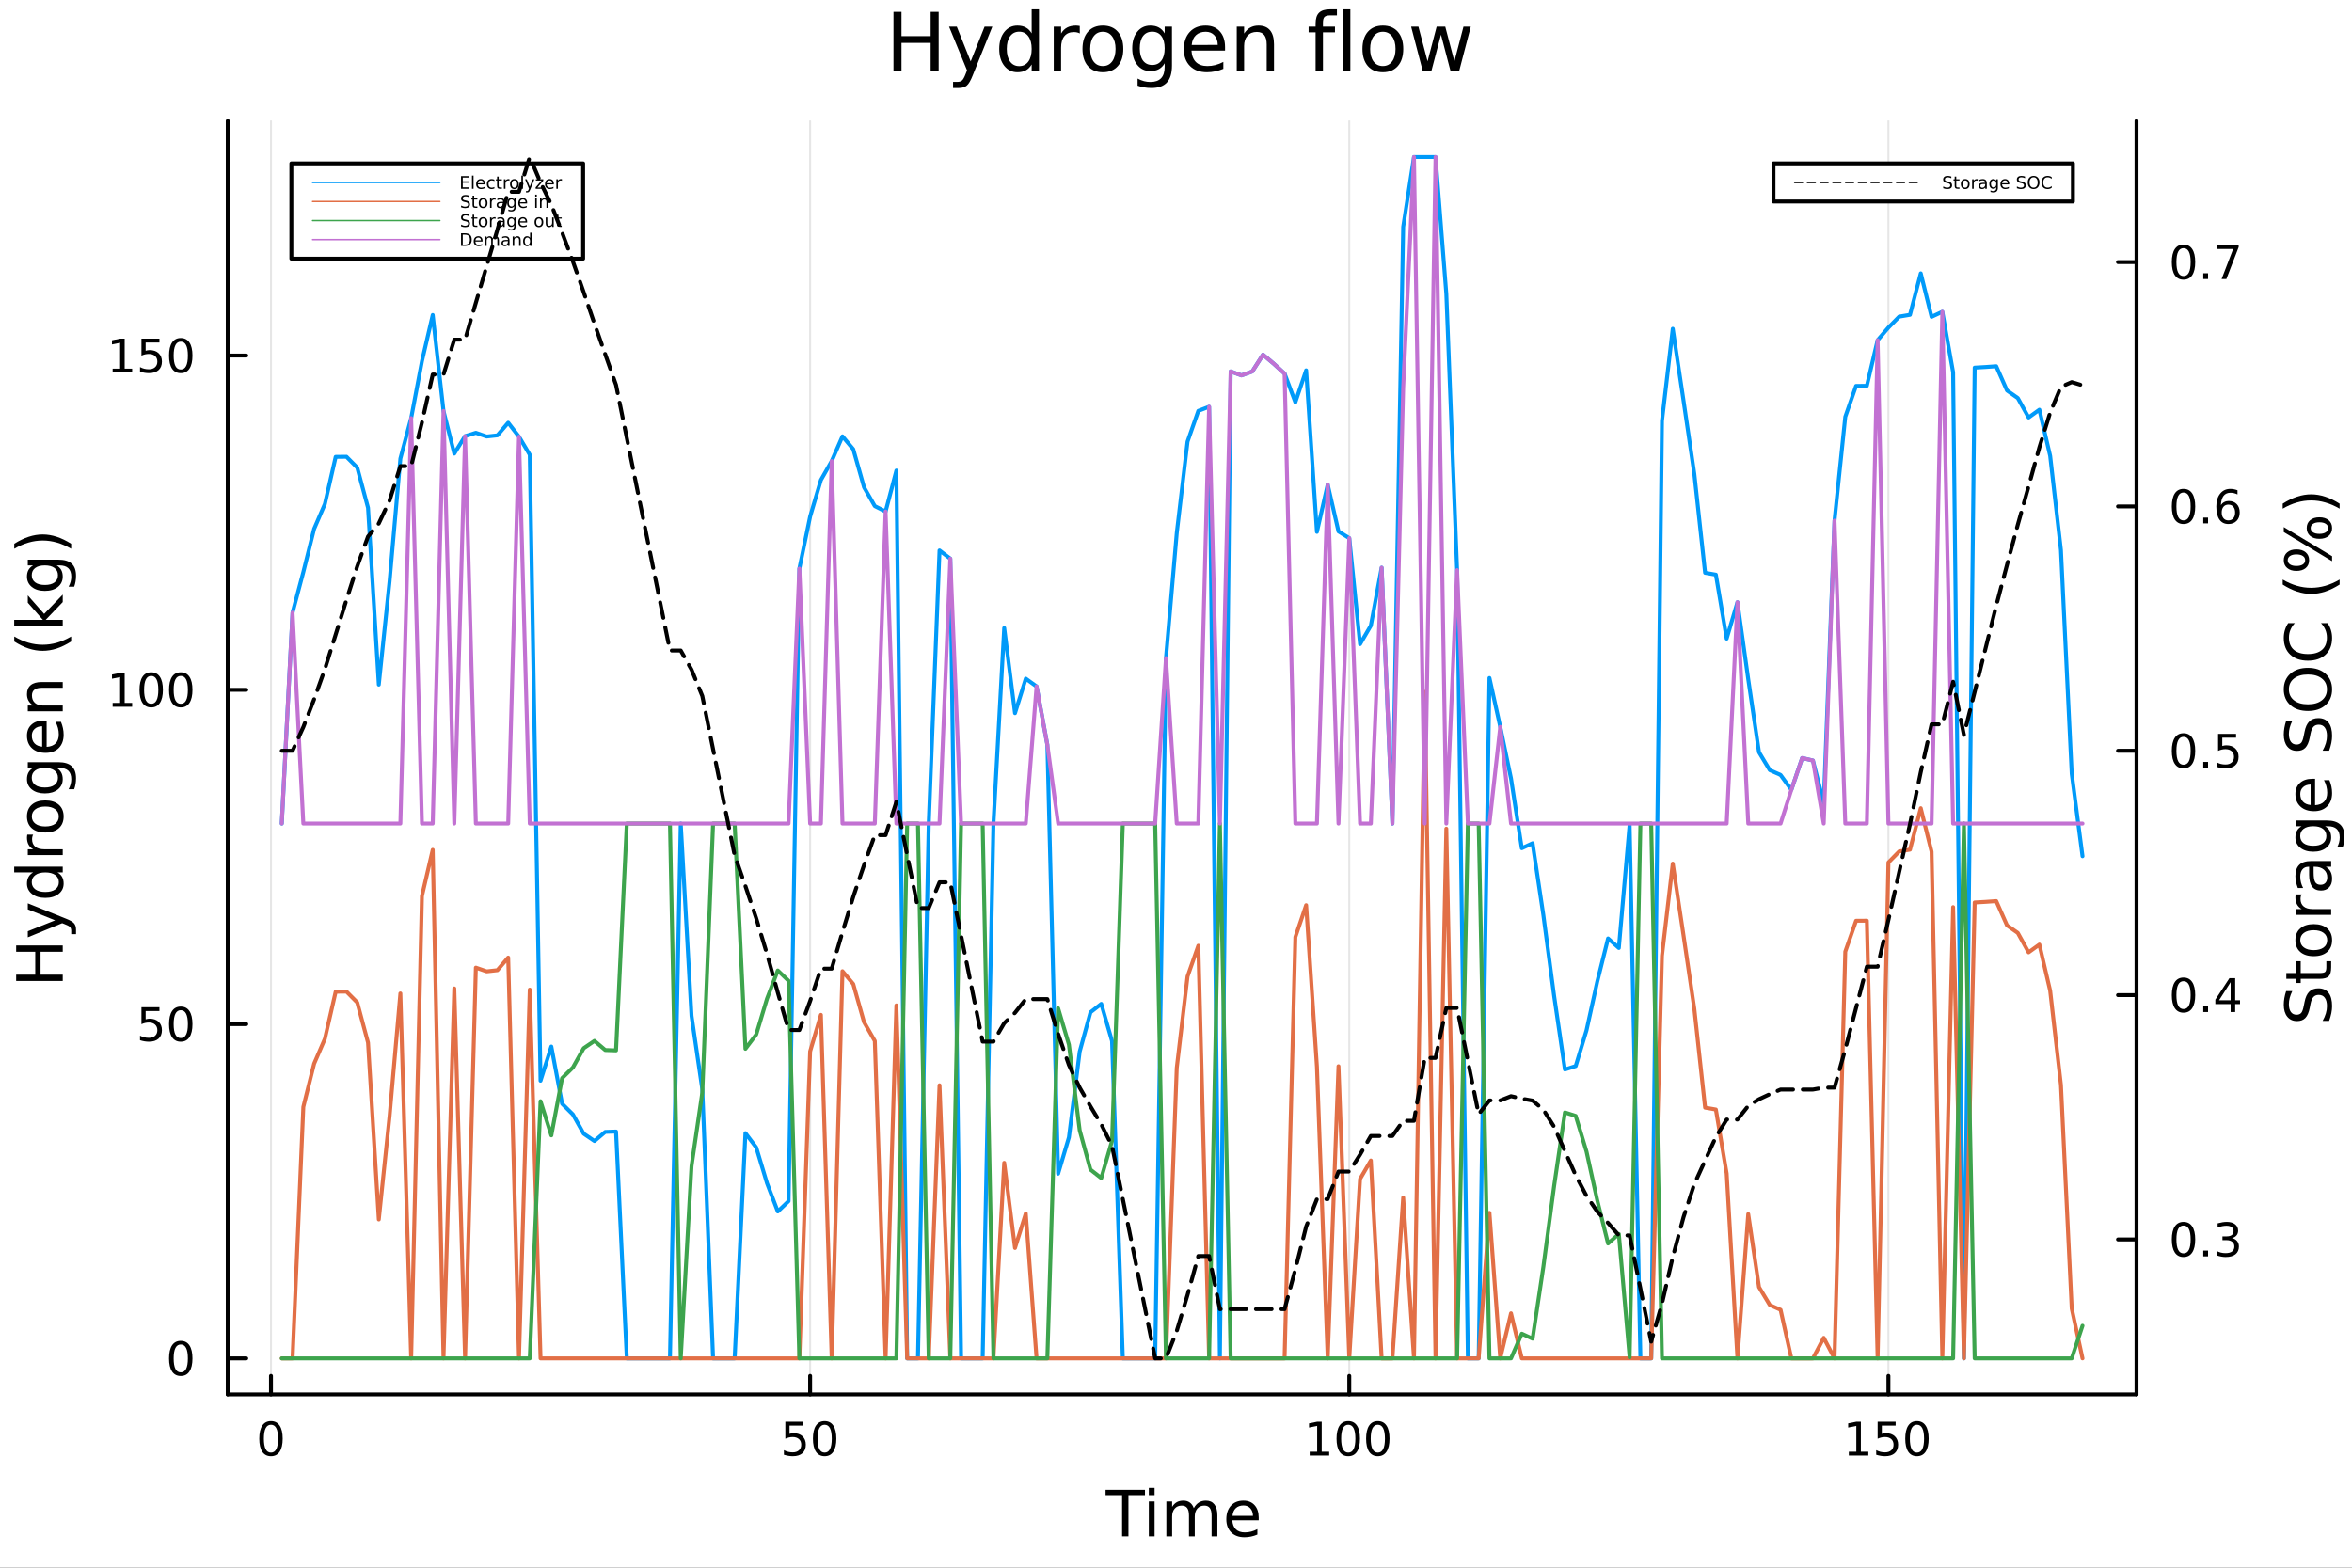 <?xml version="1.0" encoding="utf-8"?>
<svg xmlns="http://www.w3.org/2000/svg" xmlns:xlink="http://www.w3.org/1999/xlink" width="600" height="400" viewBox="0 0 2400 1600">
<rect x="0" y="0" width="2400" height="1600" fill="#333333" stroke="none"/>
<defs>
  <clipPath id="clip700">
    <rect x="0" y="0" width="2400" height="1600"/>
  </clipPath>
</defs>
<path clip-path="url(#clip700)" d="M0 1600 L2400 1600 L2400 0 L0 0  Z" fill="#ffffff" fill-rule="evenodd" fill-opacity="1"/>
<defs>
  <clipPath id="clip701">
    <rect x="480" y="0" width="1681" height="1600"/>
  </clipPath>
</defs>
<path clip-path="url(#clip700)" d="M232.389 1423.18 L2180.13 1423.18 L2180.13 123.472 L232.389 123.472  Z" fill="#ffffff" fill-rule="evenodd" fill-opacity="1"/>
<defs>
  <clipPath id="clip702">
    <rect x="232" y="123" width="1949" height="1301"/>
  </clipPath>
</defs>
<polyline clip-path="url(#clip702)" style="stroke:#000000; stroke-linecap:round; stroke-linejoin:round; stroke-width:2; stroke-opacity:0.1; fill:none" points="276.511,1423.18 276.511,123.472 "/>
<polyline clip-path="url(#clip702)" style="stroke:#000000; stroke-linecap:round; stroke-linejoin:round; stroke-width:2; stroke-opacity:0.1; fill:none" points="826.659,1423.18 826.659,123.472 "/>
<polyline clip-path="url(#clip702)" style="stroke:#000000; stroke-linecap:round; stroke-linejoin:round; stroke-width:2; stroke-opacity:0.1; fill:none" points="1376.81,1423.18 1376.81,123.472 "/>
<polyline clip-path="url(#clip702)" style="stroke:#000000; stroke-linecap:round; stroke-linejoin:round; stroke-width:2; stroke-opacity:0.1; fill:none" points="1926.96,1423.18 1926.96,123.472 "/>
<polyline clip-path="url(#clip700)" style="stroke:#000000; stroke-linecap:round; stroke-linejoin:round; stroke-width:4; stroke-opacity:1; fill:none" points="232.389,1423.18 2180.13,1423.18 "/>
<polyline clip-path="url(#clip700)" style="stroke:#000000; stroke-linecap:round; stroke-linejoin:round; stroke-width:4; stroke-opacity:1; fill:none" points="276.511,1423.18 276.511,1404.28 "/>
<polyline clip-path="url(#clip700)" style="stroke:#000000; stroke-linecap:round; stroke-linejoin:round; stroke-width:4; stroke-opacity:1; fill:none" points="826.659,1423.18 826.659,1404.28 "/>
<polyline clip-path="url(#clip700)" style="stroke:#000000; stroke-linecap:round; stroke-linejoin:round; stroke-width:4; stroke-opacity:1; fill:none" points="1376.81,1423.18 1376.81,1404.28 "/>
<polyline clip-path="url(#clip700)" style="stroke:#000000; stroke-linecap:round; stroke-linejoin:round; stroke-width:4; stroke-opacity:1; fill:none" points="1926.96,1423.18 1926.96,1404.28 "/>
<path clip-path="url(#clip700)" d="M276.511 1454.1 Q272.9 1454.1 271.071 1457.66 Q269.266 1461.2 269.266 1468.33 Q269.266 1475.44 271.071 1479.01 Q272.9 1482.55 276.511 1482.55 Q280.145 1482.55 281.951 1479.01 Q283.78 1475.44 283.78 1468.33 Q283.78 1461.2 281.951 1457.66 Q280.145 1454.1 276.511 1454.1 M276.511 1450.39 Q282.321 1450.39 285.377 1455 Q288.456 1459.58 288.456 1468.33 Q288.456 1477.06 285.377 1481.67 Q282.321 1486.25 276.511 1486.25 Q270.701 1486.25 267.622 1481.67 Q264.567 1477.06 264.567 1468.33 Q264.567 1459.58 267.622 1455 Q270.701 1450.39 276.511 1450.39 Z" fill="#000000" fill-rule="evenodd" fill-opacity="1" /><path clip-path="url(#clip700)" d="M801.359 1451.02 L819.715 1451.02 L819.715 1454.96 L805.641 1454.96 L805.641 1463.43 Q806.659 1463.08 807.678 1462.92 Q808.696 1462.73 809.715 1462.73 Q815.502 1462.73 818.882 1465.9 Q822.261 1469.08 822.261 1474.49 Q822.261 1480.07 818.789 1483.17 Q815.317 1486.25 808.997 1486.25 Q806.821 1486.25 804.553 1485.88 Q802.308 1485.51 799.9 1484.77 L799.9 1480.07 Q801.984 1481.2 804.206 1481.76 Q806.428 1482.32 808.905 1482.32 Q812.909 1482.32 815.247 1480.21 Q817.585 1478.1 817.585 1474.49 Q817.585 1470.88 815.247 1468.77 Q812.909 1466.67 808.905 1466.67 Q807.03 1466.67 805.155 1467.08 Q803.303 1467.5 801.359 1468.38 L801.359 1451.02 Z" fill="#000000" fill-rule="evenodd" fill-opacity="1" /><path clip-path="url(#clip700)" d="M841.474 1454.1 Q837.863 1454.1 836.034 1457.66 Q834.229 1461.2 834.229 1468.33 Q834.229 1475.44 836.034 1479.01 Q837.863 1482.55 841.474 1482.55 Q845.108 1482.55 846.914 1479.01 Q848.743 1475.44 848.743 1468.33 Q848.743 1461.2 846.914 1457.66 Q845.108 1454.1 841.474 1454.1 M841.474 1450.39 Q847.284 1450.39 850.34 1455 Q853.418 1459.58 853.418 1468.33 Q853.418 1477.06 850.34 1481.67 Q847.284 1486.25 841.474 1486.25 Q835.664 1486.25 832.585 1481.67 Q829.53 1477.06 829.53 1468.33 Q829.53 1459.58 832.585 1455 Q835.664 1450.39 841.474 1450.39 Z" fill="#000000" fill-rule="evenodd" fill-opacity="1" /><path clip-path="url(#clip700)" d="M1336.41 1481.64 L1344.05 1481.64 L1344.05 1455.28 L1335.74 1456.95 L1335.74 1452.69 L1344.01 1451.02 L1348.68 1451.02 L1348.68 1481.64 L1356.32 1481.64 L1356.32 1485.58 L1336.41 1485.58 L1336.41 1481.64 Z" fill="#000000" fill-rule="evenodd" fill-opacity="1" /><path clip-path="url(#clip700)" d="M1375.77 1454.1 Q1372.15 1454.1 1370.33 1457.66 Q1368.52 1461.2 1368.52 1468.33 Q1368.52 1475.44 1370.33 1479.01 Q1372.15 1482.55 1375.77 1482.55 Q1379.4 1482.55 1381.21 1479.01 Q1383.03 1475.44 1383.03 1468.33 Q1383.03 1461.2 1381.21 1457.66 Q1379.4 1454.1 1375.77 1454.1 M1375.77 1450.39 Q1381.58 1450.39 1384.63 1455 Q1387.71 1459.58 1387.71 1468.33 Q1387.71 1477.06 1384.63 1481.67 Q1381.58 1486.25 1375.77 1486.25 Q1369.96 1486.25 1366.88 1481.67 Q1363.82 1477.06 1363.82 1468.33 Q1363.82 1459.58 1366.88 1455 Q1369.96 1450.39 1375.77 1450.39 Z" fill="#000000" fill-rule="evenodd" fill-opacity="1" /><path clip-path="url(#clip700)" d="M1405.93 1454.1 Q1402.32 1454.1 1400.49 1457.66 Q1398.68 1461.2 1398.68 1468.33 Q1398.68 1475.44 1400.49 1479.01 Q1402.32 1482.55 1405.93 1482.55 Q1409.56 1482.55 1411.37 1479.01 Q1413.2 1475.44 1413.2 1468.33 Q1413.2 1461.2 1411.37 1457.66 Q1409.56 1454.1 1405.93 1454.1 M1405.93 1450.39 Q1411.74 1450.39 1414.79 1455 Q1417.87 1459.58 1417.87 1468.33 Q1417.87 1477.06 1414.79 1481.67 Q1411.74 1486.25 1405.93 1486.25 Q1400.12 1486.25 1397.04 1481.67 Q1393.98 1477.06 1393.98 1468.33 Q1393.98 1459.58 1397.04 1455 Q1400.12 1450.39 1405.93 1450.39 Z" fill="#000000" fill-rule="evenodd" fill-opacity="1" /><path clip-path="url(#clip700)" d="M1886.56 1481.64 L1894.2 1481.64 L1894.2 1455.28 L1885.89 1456.95 L1885.89 1452.69 L1894.15 1451.02 L1898.83 1451.02 L1898.83 1481.64 L1906.47 1481.64 L1906.47 1485.58 L1886.56 1485.58 L1886.56 1481.64 Z" fill="#000000" fill-rule="evenodd" fill-opacity="1" /><path clip-path="url(#clip700)" d="M1915.96 1451.02 L1934.32 1451.02 L1934.32 1454.96 L1920.24 1454.96 L1920.24 1463.43 Q1921.26 1463.08 1922.28 1462.92 Q1923.3 1462.73 1924.32 1462.73 Q1930.1 1462.73 1933.48 1465.9 Q1936.86 1469.08 1936.86 1474.49 Q1936.86 1480.07 1933.39 1483.17 Q1929.92 1486.25 1923.6 1486.25 Q1921.42 1486.25 1919.15 1485.88 Q1916.91 1485.51 1914.5 1484.77 L1914.5 1480.07 Q1916.59 1481.2 1918.81 1481.76 Q1921.03 1482.32 1923.51 1482.32 Q1927.51 1482.32 1929.85 1480.21 Q1932.19 1478.1 1932.19 1474.49 Q1932.19 1470.88 1929.85 1468.77 Q1927.51 1466.67 1923.51 1466.67 Q1921.63 1466.67 1919.76 1467.08 Q1917.9 1467.5 1915.96 1468.38 L1915.96 1451.02 Z" fill="#000000" fill-rule="evenodd" fill-opacity="1" /><path clip-path="url(#clip700)" d="M1956.08 1454.1 Q1952.46 1454.1 1950.64 1457.66 Q1948.83 1461.2 1948.83 1468.33 Q1948.83 1475.44 1950.64 1479.01 Q1952.46 1482.55 1956.08 1482.55 Q1959.71 1482.55 1961.52 1479.01 Q1963.34 1475.44 1963.34 1468.33 Q1963.34 1461.2 1961.52 1457.66 Q1959.71 1454.1 1956.08 1454.1 M1956.08 1450.39 Q1961.89 1450.39 1964.94 1455 Q1968.02 1459.58 1968.02 1468.33 Q1968.02 1477.06 1964.94 1481.67 Q1961.89 1486.25 1956.08 1486.25 Q1950.27 1486.25 1947.19 1481.67 Q1944.13 1477.06 1944.13 1468.33 Q1944.13 1459.58 1947.19 1455 Q1950.27 1450.39 1956.08 1450.39 Z" fill="#000000" fill-rule="evenodd" fill-opacity="1" /><path clip-path="url(#clip700)" d="M1128.14 1520.52 L1168.34 1520.52 L1168.34 1525.93 L1151.47 1525.93 L1151.47 1568.04 L1145.01 1568.04 L1145.01 1525.93 L1128.14 1525.93 L1128.14 1520.52 Z" fill="#000000" fill-rule="evenodd" fill-opacity="1" /><path clip-path="url(#clip700)" d="M1172.28 1532.4 L1178.14 1532.4 L1178.14 1568.04 L1172.28 1568.04 L1172.28 1532.4 M1172.28 1518.52 L1178.14 1518.52 L1178.14 1525.93 L1172.28 1525.93 L1172.28 1518.52 Z" fill="#000000" fill-rule="evenodd" fill-opacity="1" /><path clip-path="url(#clip700)" d="M1218.15 1539.24 Q1220.35 1535.29 1223.4 1533.41 Q1226.46 1531.54 1230.59 1531.54 Q1236.16 1531.54 1239.19 1535.45 Q1242.21 1539.33 1242.21 1546.53 L1242.21 1568.04 L1236.32 1568.04 L1236.32 1546.72 Q1236.32 1541.59 1234.51 1539.11 Q1232.7 1536.63 1228.97 1536.63 Q1224.42 1536.63 1221.78 1539.65 Q1219.14 1542.68 1219.14 1547.9 L1219.14 1568.04 L1213.25 1568.04 L1213.25 1546.72 Q1213.25 1541.56 1211.43 1539.11 Q1209.62 1536.63 1205.83 1536.63 Q1201.34 1536.63 1198.7 1539.68 Q1196.06 1542.71 1196.06 1547.9 L1196.06 1568.04 L1190.17 1568.04 L1190.17 1532.4 L1196.06 1532.4 L1196.06 1537.93 Q1198.07 1534.66 1200.87 1533.1 Q1203.67 1531.54 1207.52 1531.54 Q1211.4 1531.54 1214.11 1533.51 Q1216.84 1535.48 1218.15 1539.24 Z" fill="#000000" fill-rule="evenodd" fill-opacity="1" /><path clip-path="url(#clip700)" d="M1284.38 1548.76 L1284.38 1551.62 L1257.46 1551.62 Q1257.84 1557.67 1261.09 1560.85 Q1264.36 1564 1270.19 1564 Q1273.56 1564 1276.71 1563.17 Q1279.9 1562.35 1283.02 1560.69 L1283.02 1566.23 Q1279.87 1567.57 1276.55 1568.27 Q1273.24 1568.97 1269.84 1568.97 Q1261.31 1568.97 1256.31 1564 Q1251.35 1559.04 1251.35 1550.57 Q1251.35 1541.82 1256.06 1536.69 Q1260.8 1531.54 1268.82 1531.54 Q1276.01 1531.54 1280.18 1536.18 Q1284.38 1540.8 1284.38 1548.76 M1278.53 1547.04 Q1278.46 1542.23 1275.82 1539.37 Q1273.21 1536.5 1268.88 1536.5 Q1263.98 1536.5 1261.02 1539.27 Q1258.09 1542.04 1257.65 1547.07 L1278.53 1547.04 Z" fill="#000000" fill-rule="evenodd" fill-opacity="1" /><polyline clip-path="url(#clip700)" style="stroke:#000000; stroke-linecap:round; stroke-linejoin:round; stroke-width:4; stroke-opacity:1; fill:none" points="232.389,1423.18 232.389,123.472 "/>
<polyline clip-path="url(#clip700)" style="stroke:#000000; stroke-linecap:round; stroke-linejoin:round; stroke-width:4; stroke-opacity:1; fill:none" points="232.389,1386.4 251.287,1386.4 "/>
<polyline clip-path="url(#clip700)" style="stroke:#000000; stroke-linecap:round; stroke-linejoin:round; stroke-width:4; stroke-opacity:1; fill:none" points="232.389,1045.22 251.287,1045.22 "/>
<polyline clip-path="url(#clip700)" style="stroke:#000000; stroke-linecap:round; stroke-linejoin:round; stroke-width:4; stroke-opacity:1; fill:none" points="232.389,704.053 251.287,704.053 "/>
<polyline clip-path="url(#clip700)" style="stroke:#000000; stroke-linecap:round; stroke-linejoin:round; stroke-width:4; stroke-opacity:1; fill:none" points="232.389,362.882 251.287,362.882 "/>
<path clip-path="url(#clip700)" d="M184.445 1372.19 Q180.834 1372.19 179.005 1375.76 Q177.2 1379.3 177.2 1386.43 Q177.2 1393.54 179.005 1397.1 Q180.834 1400.64 184.445 1400.64 Q188.079 1400.64 189.885 1397.1 Q191.713 1393.54 191.713 1386.43 Q191.713 1379.3 189.885 1375.76 Q188.079 1372.19 184.445 1372.19 M184.445 1368.49 Q190.255 1368.49 193.311 1373.1 Q196.389 1377.68 196.389 1386.43 Q196.389 1395.16 193.311 1399.76 Q190.255 1404.35 184.445 1404.35 Q178.635 1404.35 175.556 1399.76 Q172.501 1395.16 172.501 1386.43 Q172.501 1377.68 175.556 1373.1 Q178.635 1368.49 184.445 1368.49 Z" fill="#000000" fill-rule="evenodd" fill-opacity="1" /><path clip-path="url(#clip700)" d="M144.329 1027.94 L162.686 1027.94 L162.686 1031.88 L148.612 1031.88 L148.612 1040.35 Q149.63 1040 150.649 1039.84 Q151.667 1039.66 152.686 1039.66 Q158.473 1039.66 161.852 1042.83 Q165.232 1046 165.232 1051.42 Q165.232 1057 161.76 1060.1 Q158.288 1063.18 151.968 1063.18 Q149.792 1063.18 147.524 1062.81 Q145.279 1062.44 142.871 1061.69 L142.871 1057 Q144.954 1058.13 147.177 1058.69 Q149.399 1059.24 151.876 1059.24 Q155.88 1059.24 158.218 1057.13 Q160.556 1055.03 160.556 1051.42 Q160.556 1047.81 158.218 1045.7 Q155.88 1043.59 151.876 1043.59 Q150.001 1043.59 148.126 1044.01 Q146.274 1044.43 144.329 1045.31 L144.329 1027.94 Z" fill="#000000" fill-rule="evenodd" fill-opacity="1" /><path clip-path="url(#clip700)" d="M184.445 1031.02 Q180.834 1031.02 179.005 1034.59 Q177.2 1038.13 177.2 1045.26 Q177.2 1052.37 179.005 1055.93 Q180.834 1059.47 184.445 1059.47 Q188.079 1059.47 189.885 1055.93 Q191.713 1052.37 191.713 1045.26 Q191.713 1038.13 189.885 1034.59 Q188.079 1031.02 184.445 1031.02 M184.445 1027.32 Q190.255 1027.32 193.311 1031.93 Q196.389 1036.51 196.389 1045.26 Q196.389 1053.99 193.311 1058.59 Q190.255 1063.18 184.445 1063.18 Q178.635 1063.18 175.556 1058.59 Q172.501 1053.99 172.501 1045.26 Q172.501 1036.51 175.556 1031.93 Q178.635 1027.32 184.445 1027.32 Z" fill="#000000" fill-rule="evenodd" fill-opacity="1" /><path clip-path="url(#clip700)" d="M114.931 717.398 L122.57 717.398 L122.57 691.033 L114.26 692.699 L114.26 688.44 L122.524 686.773 L127.2 686.773 L127.2 717.398 L134.839 717.398 L134.839 721.333 L114.931 721.333 L114.931 717.398 Z" fill="#000000" fill-rule="evenodd" fill-opacity="1" /><path clip-path="url(#clip700)" d="M154.283 689.852 Q150.672 689.852 148.843 693.417 Q147.038 696.959 147.038 704.088 Q147.038 711.195 148.843 714.759 Q150.672 718.301 154.283 718.301 Q157.917 718.301 159.723 714.759 Q161.552 711.195 161.552 704.088 Q161.552 696.959 159.723 693.417 Q157.917 689.852 154.283 689.852 M154.283 686.148 Q160.093 686.148 163.149 690.755 Q166.227 695.338 166.227 704.088 Q166.227 712.815 163.149 717.421 Q160.093 722.005 154.283 722.005 Q148.473 722.005 145.394 717.421 Q142.339 712.815 142.339 704.088 Q142.339 695.338 145.394 690.755 Q148.473 686.148 154.283 686.148 Z" fill="#000000" fill-rule="evenodd" fill-opacity="1" /><path clip-path="url(#clip700)" d="M184.445 689.852 Q180.834 689.852 179.005 693.417 Q177.2 696.959 177.2 704.088 Q177.2 711.195 179.005 714.759 Q180.834 718.301 184.445 718.301 Q188.079 718.301 189.885 714.759 Q191.713 711.195 191.713 704.088 Q191.713 696.959 189.885 693.417 Q188.079 689.852 184.445 689.852 M184.445 686.148 Q190.255 686.148 193.311 690.755 Q196.389 695.338 196.389 704.088 Q196.389 712.815 193.311 717.421 Q190.255 722.005 184.445 722.005 Q178.635 722.005 175.556 717.421 Q172.501 712.815 172.501 704.088 Q172.501 695.338 175.556 690.755 Q178.635 686.148 184.445 686.148 Z" fill="#000000" fill-rule="evenodd" fill-opacity="1" /><path clip-path="url(#clip700)" d="M114.931 376.227 L122.57 376.227 L122.57 349.861 L114.26 351.528 L114.26 347.269 L122.524 345.602 L127.2 345.602 L127.2 376.227 L134.839 376.227 L134.839 380.162 L114.931 380.162 L114.931 376.227 Z" fill="#000000" fill-rule="evenodd" fill-opacity="1" /><path clip-path="url(#clip700)" d="M144.329 345.602 L162.686 345.602 L162.686 349.537 L148.612 349.537 L148.612 358.01 Q149.63 357.662 150.649 357.5 Q151.667 357.315 152.686 357.315 Q158.473 357.315 161.852 360.486 Q165.232 363.658 165.232 369.074 Q165.232 374.653 161.76 377.755 Q158.288 380.834 151.968 380.834 Q149.792 380.834 147.524 380.463 Q145.279 380.093 142.871 379.352 L142.871 374.653 Q144.954 375.787 147.177 376.343 Q149.399 376.898 151.876 376.898 Q155.88 376.898 158.218 374.792 Q160.556 372.685 160.556 369.074 Q160.556 365.463 158.218 363.357 Q155.88 361.25 151.876 361.25 Q150.001 361.25 148.126 361.667 Q146.274 362.084 144.329 362.963 L144.329 345.602 Z" fill="#000000" fill-rule="evenodd" fill-opacity="1" /><path clip-path="url(#clip700)" d="M184.445 348.681 Q180.834 348.681 179.005 352.246 Q177.2 355.787 177.2 362.917 Q177.2 370.023 179.005 373.588 Q180.834 377.13 184.445 377.13 Q188.079 377.13 189.885 373.588 Q191.713 370.023 191.713 362.917 Q191.713 355.787 189.885 352.246 Q188.079 348.681 184.445 348.681 M184.445 344.977 Q190.255 344.977 193.311 349.584 Q196.389 354.167 196.389 362.917 Q196.389 371.644 193.311 376.25 Q190.255 380.834 184.445 380.834 Q178.635 380.834 175.556 376.25 Q172.501 371.644 172.501 362.917 Q172.501 354.167 175.556 349.584 Q178.635 344.977 184.445 344.977 Z" fill="#000000" fill-rule="evenodd" fill-opacity="1" /><path clip-path="url(#clip700)" d="M16.484 1001.19 L16.484 994.757 L35.963 994.757 L35.963 971.395 L16.484 971.395 L16.484 964.966 L64.004 964.966 L64.004 971.395 L41.374 971.395 L41.374 994.757 L64.004 994.757 L64.004 1001.19 L16.484 1001.19 Z" fill="#000000" fill-rule="evenodd" fill-opacity="1" /><path clip-path="url(#clip700)" d="M67.314 937.593 Q73.68 940.076 75.622 942.431 Q77.563 944.786 77.563 948.733 L77.563 953.412 L72.662 953.412 L72.662 949.974 Q72.662 947.555 71.516 946.219 Q70.37 944.882 66.105 943.259 L63.431 942.208 L28.356 956.627 L28.356 950.42 L56.238 939.28 L28.356 928.14 L28.356 921.933 L67.314 937.593 Z" fill="#000000" fill-rule="evenodd" fill-opacity="1" /><path clip-path="url(#clip700)" d="M33.767 890.391 L14.479 890.391 L14.479 884.535 L64.004 884.535 L64.004 890.391 L58.657 890.391 Q61.84 892.237 63.399 895.07 Q64.927 897.871 64.927 901.818 Q64.927 908.279 59.771 912.353 Q54.615 916.395 46.212 916.395 Q37.809 916.395 32.653 912.353 Q27.497 908.279 27.497 901.818 Q27.497 897.871 29.056 895.07 Q30.584 892.237 33.767 890.391 M46.212 910.348 Q52.673 910.348 56.365 907.706 Q60.026 905.032 60.026 900.385 Q60.026 895.739 56.365 893.065 Q52.673 890.391 46.212 890.391 Q39.751 890.391 36.09 893.065 Q32.398 895.739 32.398 900.385 Q32.398 905.032 36.09 907.706 Q39.751 910.348 46.212 910.348 Z" fill="#000000" fill-rule="evenodd" fill-opacity="1" /><path clip-path="url(#clip700)" d="M33.831 851.815 Q33.258 852.802 33.003 853.979 Q32.717 855.125 32.717 856.526 Q32.717 861.491 35.963 864.165 Q39.178 866.806 45.225 866.806 L64.004 866.806 L64.004 872.695 L28.356 872.695 L28.356 866.806 L33.894 866.806 Q30.648 864.96 29.088 862 Q27.497 859.04 27.497 854.807 Q27.497 854.202 27.592 853.47 Q27.656 852.738 27.815 851.847 L33.831 851.815 Z" fill="#000000" fill-rule="evenodd" fill-opacity="1" /><path clip-path="url(#clip700)" d="M32.462 833.291 Q32.462 838.002 36.154 840.739 Q39.815 843.476 46.212 843.476 Q52.609 843.476 56.302 840.771 Q59.962 838.033 59.962 833.291 Q59.962 828.612 56.27 825.875 Q52.578 823.138 46.212 823.138 Q39.878 823.138 36.186 825.875 Q32.462 828.612 32.462 833.291 M27.497 833.291 Q27.497 825.652 32.462 821.292 Q37.427 816.931 46.212 816.931 Q54.965 816.931 59.962 821.292 Q64.927 825.652 64.927 833.291 Q64.927 840.962 59.962 845.322 Q54.965 849.651 46.212 849.651 Q37.427 849.651 32.462 845.322 Q27.497 840.962 27.497 833.291 Z" fill="#000000" fill-rule="evenodd" fill-opacity="1" /><path clip-path="url(#clip700)" d="M45.766 783.766 Q39.401 783.766 35.9 786.408 Q32.398 789.017 32.398 793.76 Q32.398 798.471 35.9 801.112 Q39.401 803.722 45.766 803.722 Q52.1 803.722 55.601 801.112 Q59.103 798.471 59.103 793.76 Q59.103 789.017 55.601 786.408 Q52.1 783.766 45.766 783.766 M59.58 777.909 Q68.683 777.909 73.107 781.952 Q77.563 785.994 77.563 794.333 Q77.563 797.42 77.086 800.157 Q76.64 802.895 75.685 805.473 L69.988 805.473 Q71.388 802.895 72.057 800.38 Q72.725 797.866 72.725 795.256 Q72.725 789.495 69.701 786.63 Q66.71 783.766 60.63 783.766 L57.734 783.766 Q60.885 785.58 62.445 788.413 Q64.004 791.245 64.004 795.192 Q64.004 801.749 59.007 805.759 Q54.01 809.77 45.766 809.77 Q37.491 809.77 32.494 805.759 Q27.497 801.749 27.497 795.192 Q27.497 791.245 29.056 788.413 Q30.616 785.58 33.767 783.766 L28.356 783.766 L28.356 777.909 L59.58 777.909 Z" fill="#000000" fill-rule="evenodd" fill-opacity="1" /><path clip-path="url(#clip700)" d="M44.716 735.355 L47.581 735.355 L47.581 762.281 Q53.628 761.9 56.811 758.653 Q59.962 755.375 59.962 749.55 Q59.962 746.176 59.134 743.025 Q58.307 739.842 56.652 736.723 L62.19 736.723 Q63.527 739.874 64.227 743.184 Q64.927 746.495 64.927 749.9 Q64.927 758.43 59.962 763.427 Q54.997 768.393 46.53 768.393 Q37.777 768.393 32.653 763.682 Q27.497 758.939 27.497 750.919 Q27.497 743.725 32.144 739.556 Q36.759 735.355 44.716 735.355 M42.997 741.211 Q38.191 741.275 35.327 743.916 Q32.462 746.526 32.462 750.855 Q32.462 755.757 35.231 758.717 Q38 761.645 43.029 762.091 L42.997 741.211 Z" fill="#000000" fill-rule="evenodd" fill-opacity="1" /><path clip-path="url(#clip700)" d="M42.488 696.11 L64.004 696.11 L64.004 701.966 L42.679 701.966 Q37.618 701.966 35.104 703.94 Q32.589 705.913 32.589 709.86 Q32.589 714.602 35.613 717.34 Q38.637 720.077 43.857 720.077 L64.004 720.077 L64.004 725.965 L28.356 725.965 L28.356 720.077 L33.894 720.077 Q30.68 717.976 29.088 715.143 Q27.497 712.279 27.497 708.555 Q27.497 702.412 31.316 699.261 Q35.104 696.11 42.488 696.11 Z" fill="#000000" fill-rule="evenodd" fill-opacity="1" /><path clip-path="url(#clip700)" d="M14.543 649.64 Q21.863 653.905 29.025 655.974 Q36.186 658.043 43.538 658.043 Q50.891 658.043 58.116 655.974 Q65.309 653.873 72.598 649.64 L72.598 654.733 Q65.118 659.507 57.893 661.894 Q50.668 664.25 43.538 664.25 Q36.441 664.25 29.247 661.894 Q22.054 659.539 14.543 654.733 L14.543 649.64 Z" fill="#000000" fill-rule="evenodd" fill-opacity="1" /><path clip-path="url(#clip700)" d="M14.479 638.5 L14.479 632.612 L43.729 632.612 L28.356 615.138 L28.356 607.658 L45.034 626.565 L64.004 606.863 L64.004 614.502 L46.594 632.612 L64.004 632.612 L64.004 638.5 L14.479 638.5 Z" fill="#000000" fill-rule="evenodd" fill-opacity="1" /><path clip-path="url(#clip700)" d="M45.766 577.071 Q39.401 577.071 35.9 579.713 Q32.398 582.323 32.398 587.065 Q32.398 591.776 35.9 594.418 Q39.401 597.028 45.766 597.028 Q52.1 597.028 55.601 594.418 Q59.103 591.776 59.103 587.065 Q59.103 582.323 55.601 579.713 Q52.1 577.071 45.766 577.071 M59.58 571.215 Q68.683 571.215 73.107 575.257 Q77.563 579.299 77.563 587.638 Q77.563 590.726 77.086 593.463 Q76.64 596.2 75.685 598.778 L69.988 598.778 Q71.388 596.2 72.057 593.686 Q72.725 591.171 72.725 588.561 Q72.725 582.8 69.701 579.936 Q66.71 577.071 60.63 577.071 L57.734 577.071 Q60.885 578.885 62.445 581.718 Q64.004 584.551 64.004 588.498 Q64.004 595.054 59.007 599.065 Q54.01 603.075 45.766 603.075 Q37.491 603.075 32.494 599.065 Q27.497 595.054 27.497 588.498 Q27.497 584.551 29.056 581.718 Q30.616 578.885 33.767 577.071 L28.356 577.071 L28.356 571.215 L59.58 571.215 Z" fill="#000000" fill-rule="evenodd" fill-opacity="1" /><path clip-path="url(#clip700)" d="M14.543 560.075 L14.543 554.982 Q22.054 550.208 29.247 547.853 Q36.441 545.466 43.538 545.466 Q50.668 545.466 57.893 547.853 Q65.118 550.208 72.598 554.982 L72.598 560.075 Q65.309 555.842 58.116 553.773 Q50.891 551.672 43.538 551.672 Q36.186 551.672 29.025 553.773 Q21.863 555.842 14.543 560.075 Z" fill="#000000" fill-rule="evenodd" fill-opacity="1" /><path clip-path="url(#clip700)" d="M911.72 12.096 L919.903 12.096 L919.903 36.888 L949.637 36.888 L949.637 12.096 L957.82 12.096 L957.82 72.576 L949.637 72.576 L949.637 43.774 L919.903 43.774 L919.903 72.576 L911.72 72.576 L911.72 12.096 Z" fill="#000000" fill-rule="evenodd" fill-opacity="1" /><path clip-path="url(#clip700)" d="M992.657 76.789 Q989.498 84.891 986.5 87.362 Q983.502 89.833 978.479 89.833 L972.524 89.833 L972.524 83.594 L976.899 83.594 Q979.978 83.594 981.679 82.136 Q983.381 80.678 985.447 75.25 L986.784 71.847 L968.433 27.206 L976.332 27.206 L990.51 62.692 L1004.69 27.206 L1012.59 27.206 L992.657 76.789 Z" fill="#000000" fill-rule="evenodd" fill-opacity="1" /><path clip-path="url(#clip700)" d="M1052.73 34.092 L1052.73 9.544 L1060.19 9.544 L1060.19 72.576 L1052.73 72.576 L1052.73 65.77 Q1050.38 69.821 1046.78 71.806 Q1043.21 73.751 1038.19 73.751 Q1029.97 73.751 1024.78 67.188 Q1019.64 60.626 1019.64 49.931 Q1019.64 39.237 1024.78 32.675 Q1029.97 26.112 1038.19 26.112 Q1043.21 26.112 1046.78 28.097 Q1050.38 30.041 1052.73 34.092 M1027.33 49.931 Q1027.33 58.155 1030.7 62.854 Q1034.1 67.512 1040.01 67.512 Q1045.93 67.512 1049.33 62.854 Q1052.73 58.155 1052.73 49.931 Q1052.73 41.708 1049.33 37.05 Q1045.93 32.35 1040.01 32.35 Q1034.1 32.35 1030.7 37.05 Q1027.33 41.708 1027.33 49.931 Z" fill="#000000" fill-rule="evenodd" fill-opacity="1" /><path clip-path="url(#clip700)" d="M1101.83 34.173 Q1100.57 33.444 1099.07 33.12 Q1097.62 32.756 1095.83 32.756 Q1089.51 32.756 1086.11 36.888 Q1082.75 40.979 1082.75 48.676 L1082.75 72.576 L1075.26 72.576 L1075.26 27.206 L1082.75 27.206 L1082.75 34.254 Q1085.1 30.122 1088.87 28.138 Q1092.63 26.112 1098.02 26.112 Q1098.79 26.112 1099.72 26.234 Q1100.65 26.315 1101.79 26.517 L1101.83 34.173 Z" fill="#000000" fill-rule="evenodd" fill-opacity="1" /><path clip-path="url(#clip700)" d="M1125.41 32.431 Q1119.41 32.431 1115.93 37.131 Q1112.44 41.789 1112.44 49.931 Q1112.44 58.074 1115.89 62.773 Q1119.37 67.431 1125.41 67.431 Q1131.36 67.431 1134.84 62.732 Q1138.33 58.033 1138.33 49.931 Q1138.33 41.87 1134.84 37.171 Q1131.36 32.431 1125.41 32.431 M1125.41 26.112 Q1135.13 26.112 1140.68 32.431 Q1146.23 38.751 1146.23 49.931 Q1146.23 61.071 1140.68 67.431 Q1135.13 73.751 1125.41 73.751 Q1115.64 73.751 1110.09 67.431 Q1104.58 61.071 1104.58 49.931 Q1104.58 38.751 1110.09 32.431 Q1115.64 26.112 1125.41 26.112 Z" fill="#000000" fill-rule="evenodd" fill-opacity="1" /><path clip-path="url(#clip700)" d="M1188.44 49.364 Q1188.44 41.263 1185.08 36.806 Q1181.75 32.35 1175.72 32.35 Q1169.72 32.35 1166.36 36.806 Q1163.04 41.263 1163.04 49.364 Q1163.04 57.426 1166.36 61.882 Q1169.72 66.338 1175.72 66.338 Q1181.75 66.338 1185.08 61.882 Q1188.44 57.426 1188.44 49.364 M1195.89 66.945 Q1195.89 78.531 1190.75 84.162 Q1185.6 89.833 1174.99 89.833 Q1171.06 89.833 1167.58 89.225 Q1164.09 88.658 1160.81 87.443 L1160.81 80.192 Q1164.09 81.974 1167.29 82.825 Q1170.49 83.675 1173.81 83.675 Q1181.15 83.675 1184.79 79.827 Q1188.44 76.019 1188.44 68.282 L1188.44 64.596 Q1186.13 68.606 1182.52 70.591 Q1178.92 72.576 1173.89 72.576 Q1165.55 72.576 1160.45 66.216 Q1155.34 59.856 1155.34 49.364 Q1155.34 38.832 1160.45 32.472 Q1165.55 26.112 1173.89 26.112 Q1178.92 26.112 1182.52 28.097 Q1186.13 30.082 1188.44 34.092 L1188.44 27.206 L1195.89 27.206 L1195.89 66.945 Z" fill="#000000" fill-rule="evenodd" fill-opacity="1" /><path clip-path="url(#clip700)" d="M1250.05 48.028 L1250.05 51.673 L1215.78 51.673 Q1216.27 59.37 1220.4 63.421 Q1224.57 67.431 1231.98 67.431 Q1236.28 67.431 1240.29 66.378 Q1244.34 65.325 1248.31 63.218 L1248.31 70.267 Q1244.3 71.968 1240.09 72.86 Q1235.87 73.751 1231.54 73.751 Q1220.68 73.751 1214.32 67.431 Q1208 61.112 1208 50.337 Q1208 39.197 1214 32.675 Q1220.03 26.112 1230.24 26.112 Q1239.4 26.112 1244.7 32.026 Q1250.05 37.9 1250.05 48.028 M1242.6 45.84 Q1242.52 39.723 1239.15 36.077 Q1235.83 32.431 1230.32 32.431 Q1224.09 32.431 1220.32 35.956 Q1216.59 39.48 1216.02 45.88 L1242.6 45.84 Z" fill="#000000" fill-rule="evenodd" fill-opacity="1" /><path clip-path="url(#clip700)" d="M1300 45.192 L1300 72.576 L1292.55 72.576 L1292.55 45.435 Q1292.55 38.994 1290.03 35.794 Q1287.52 32.594 1282.5 32.594 Q1276.46 32.594 1272.98 36.442 Q1269.5 40.29 1269.5 46.934 L1269.5 72.576 L1262 72.576 L1262 27.206 L1269.5 27.206 L1269.5 34.254 Q1272.17 30.163 1275.78 28.138 Q1279.42 26.112 1284.16 26.112 Q1291.98 26.112 1295.99 30.973 Q1300 35.794 1300 45.192 Z" fill="#000000" fill-rule="evenodd" fill-opacity="1" /><path clip-path="url(#clip700)" d="M1364.21 9.544 L1364.21 15.742 L1357.08 15.742 Q1353.07 15.742 1351.49 17.362 Q1349.95 18.983 1349.95 23.195 L1349.95 27.206 L1362.22 27.206 L1362.22 32.999 L1349.95 32.999 L1349.95 72.576 L1342.45 72.576 L1342.45 32.999 L1335.32 32.999 L1335.32 27.206 L1342.45 27.206 L1342.45 24.046 Q1342.45 16.471 1345.98 13.028 Q1349.5 9.544 1357.16 9.544 L1364.21 9.544 Z" fill="#000000" fill-rule="evenodd" fill-opacity="1" /><path clip-path="url(#clip700)" d="M1370.44 9.544 L1377.9 9.544 L1377.9 72.576 L1370.44 72.576 L1370.44 9.544 Z" fill="#000000" fill-rule="evenodd" fill-opacity="1" /><path clip-path="url(#clip700)" d="M1411.08 32.431 Q1405.08 32.431 1401.6 37.131 Q1398.11 41.789 1398.11 49.931 Q1398.11 58.074 1401.56 62.773 Q1405.04 67.431 1411.08 67.431 Q1417.03 67.431 1420.51 62.732 Q1424 58.033 1424 49.931 Q1424 41.87 1420.51 37.171 Q1417.03 32.431 1411.08 32.431 M1411.08 26.112 Q1420.8 26.112 1426.35 32.431 Q1431.9 38.751 1431.9 49.931 Q1431.9 61.071 1426.35 67.431 Q1420.8 73.751 1411.08 73.751 Q1401.31 73.751 1395.76 67.431 Q1390.25 61.071 1390.25 49.931 Q1390.25 38.751 1395.76 32.431 Q1401.31 26.112 1411.08 26.112 Z" fill="#000000" fill-rule="evenodd" fill-opacity="1" /><path clip-path="url(#clip700)" d="M1439.92 27.206 L1447.37 27.206 L1456.69 62.611 L1465.97 27.206 L1474.76 27.206 L1484.07 62.611 L1493.35 27.206 L1500.8 27.206 L1488.93 72.576 L1480.14 72.576 L1470.38 35.389 L1460.58 72.576 L1451.79 72.576 L1439.92 27.206 Z" fill="#000000" fill-rule="evenodd" fill-opacity="1" /><polyline clip-path="url(#clip702)" style="stroke:#009af9; stroke-linecap:round; stroke-linejoin:round; stroke-width:4; stroke-opacity:1; fill:none" points="287.514,840.522 298.517,625.245 309.52,583.864 320.523,539.781 331.526,514.299 342.529,466.283 353.532,466.155 364.535,477.245 375.538,518.239 386.541,698.753 397.544,593.189 408.547,468.043 419.55,426.759 430.553,368.722 441.556,321.486 452.559,419.427 463.562,462.95 474.565,445.141 485.568,441.697 496.57,445.521 507.573,444.309 518.576,431.428 529.579,445.664 540.582,464.129 551.585,1103 562.588,1068.12 573.591,1126.51 584.594,1137.4 595.597,1157.07 606.6,1164.55 617.603,1155.24 628.606,1154.87 639.609,1386.4 650.612,1386.4 661.615,1386.4 672.618,1386.4 683.621,1386.4 694.624,840.522 705.627,1036.72 716.63,1111.83 727.633,1386.4 738.636,1386.4 749.639,1386.4 760.642,1156.51 771.645,1171.06 782.647,1207.58 793.65,1236.45 804.653,1225.92 815.656,580.322 826.659,527.212 837.662,489.93 848.665,470.584 859.668,445.331 870.671,458.438 881.674,497.314 892.677,516.547 903.68,522.071 914.683,480.25 925.686,1386.4 936.689,1386.4 947.692,840.522 958.695,561.794 969.698,570.162 980.701,1386.4 991.704,1386.4 1002.71,1386.4 1013.71,840.522 1024.71,640.934 1035.72,727.858 1046.72,692.65 1057.72,700.571 1068.72,760.136 1079.73,1197.88 1090.73,1160.8 1101.73,1073.27 1112.74,1033.16 1123.74,1024.55 1134.74,1062.58 1145.75,1386.4 1156.75,1386.4 1167.75,1386.4 1178.75,1386.4 1189.76,671.672 1200.76,544.09 1211.76,450.747 1222.77,419.341 1233.77,415.125 1244.77,1386.4 1255.77,379.067 1266.78,383.138 1277.78,379.18 1288.78,362.013 1299.79,371.251 1310.79,381.287 1321.79,410.549 1332.8,377.963 1343.8,542.825 1354.8,494.526 1365.8,542.37 1376.81,549.231 1387.81,657.394 1398.81,638.531 1409.82,579.376 1420.82,840.522 1431.82,231.482 1442.83,160.256 1453.83,160.256 1464.83,160.256 1475.83,299.885 1486.84,581.906 1497.84,1386.4 1508.84,1386.4 1519.85,691.98 1530.85,741.819 1541.85,794.497 1552.85,865.718 1563.86,860.639 1574.86,933.986 1585.86,1016.61 1596.87,1091.55 1607.87,1088.03 1618.87,1051.64 1629.88,1001.78 1640.88,957.775 1651.88,967.511 1662.88,841.563 1673.89,1386.4 1684.89,1386.4 1695.89,429.581 1706.9,335.535 1717.9,409.018 1728.9,483.619 1739.91,584.607 1750.91,586.524 1761.91,651.806 1772.91,614.648 1783.92,693.192 1794.92,767.754 1805.92,786.043 1816.93,790.935 1827.93,806.082 1838.93,773.658 1849.93,776.221 1860.94,819.531 1871.94,531.349 1882.94,425.368 1893.95,393.861 1904.95,393.808 1915.95,347.148 1926.96,334.311 1937.96,323.137 1948.96,321.286 1959.96,278.984 1970.97,323.335 1981.97,318.224 1992.97,379.929 2003.98,1386.4 2014.98,375.203 2025.98,374.577 2036.99,373.794 2047.99,398.592 2058.99,406.278 2069.99,426.094 2081,418.179 2092,465.265 2103,561.457 2114.01,789.62 2125.01,873.851 "/>
<polyline clip-path="url(#clip702)" style="stroke:#e26f46; stroke-linecap:round; stroke-linejoin:round; stroke-width:4; stroke-opacity:1; fill:none" points="287.514,1386.4 298.517,1386.4 309.52,1129.74 320.523,1085.65 331.526,1060.17 342.529,1012.16 353.532,1012.03 364.535,1023.12 375.538,1064.11 386.541,1244.63 397.544,1139.06 408.547,1013.92 419.55,1386.4 430.553,914.596 441.556,867.36 452.559,1386.4 463.562,1008.82 474.565,1386.4 485.568,987.571 496.57,991.394 507.573,990.183 518.576,977.301 529.579,1386.4 540.582,1010 551.585,1386.4 562.588,1386.4 573.591,1386.4 584.594,1386.4 595.597,1386.4 606.6,1386.4 617.603,1386.4 628.606,1386.4 639.609,1386.4 650.612,1386.4 661.615,1386.4 672.618,1386.4 683.621,1386.4 694.624,1386.4 705.627,1386.4 716.63,1386.4 727.633,1386.4 738.636,1386.4 749.639,1386.4 760.642,1386.4 771.645,1386.4 782.647,1386.4 793.65,1386.4 804.653,1386.4 815.656,1386.4 826.659,1073.09 837.662,1035.8 848.665,1386.4 859.668,991.205 870.671,1004.31 881.674,1043.19 892.677,1062.42 903.68,1386.4 914.683,1026.12 925.686,1386.4 936.689,1386.4 947.692,1386.4 958.695,1107.67 969.698,1386.4 980.701,1386.4 991.704,1386.4 1002.71,1386.4 1013.71,1386.4 1024.71,1186.81 1035.72,1273.73 1046.72,1238.52 1057.72,1386.4 1068.72,1386.4 1079.73,1386.4 1090.73,1386.4 1101.73,1386.4 1112.74,1386.4 1123.74,1386.4 1134.74,1386.4 1145.75,1386.4 1156.75,1386.4 1167.75,1386.4 1178.75,1386.4 1189.76,1386.4 1200.76,1089.96 1211.76,996.62 1222.77,965.215 1233.77,1386.4 1244.77,1386.4 1255.77,1386.4 1266.78,1386.4 1277.78,1386.4 1288.78,1386.4 1299.79,1386.4 1310.79,1386.4 1321.79,956.423 1332.8,923.837 1343.8,1088.7 1354.8,1386.4 1365.8,1088.24 1376.81,1386.4 1387.81,1203.27 1398.81,1184.41 1409.82,1386.4 1420.82,1386.4 1431.82,1222.26 1442.83,1386.4 1453.83,706.13 1464.83,1386.4 1475.83,845.759 1486.84,1386.4 1497.84,1386.4 1508.84,1386.4 1519.85,1237.85 1530.85,1386.4 1541.85,1340.37 1552.85,1386.4 1563.86,1386.4 1574.86,1386.4 1585.86,1386.4 1596.87,1386.4 1607.87,1386.4 1618.87,1386.4 1629.88,1386.4 1640.88,1386.4 1651.88,1386.4 1662.88,1386.4 1673.89,1386.4 1684.89,1386.4 1695.89,975.455 1706.9,881.409 1717.9,954.892 1728.9,1029.49 1739.91,1130.48 1750.91,1132.4 1761.91,1197.68 1772.91,1386.4 1783.92,1239.07 1794.92,1313.63 1805.92,1331.92 1816.93,1336.81 1827.93,1386.4 1838.93,1386.4 1849.93,1386.4 1860.94,1365.41 1871.94,1386.4 1882.94,971.242 1893.95,939.735 1904.95,939.682 1915.95,1386.4 1926.96,880.185 1937.96,869.01 1948.96,867.16 1959.96,824.857 1970.97,869.209 1981.97,1386.4 1992.97,925.803 2003.98,1386.4 2014.98,921.077 2025.98,920.45 2036.99,919.668 2047.99,944.465 2058.99,952.152 2069.99,971.967 2081,964.053 2092,1011.14 2103,1107.33 2114.01,1335.49 2125.01,1386.4 "/>
<polyline clip-path="url(#clip702)" style="stroke:#3da44d; stroke-linecap:round; stroke-linejoin:round; stroke-width:4; stroke-opacity:1; fill:none" points="287.514,1386.4 298.517,1386.4 309.52,1386.4 320.523,1386.4 331.526,1386.4 342.529,1386.4 353.532,1386.4 364.535,1386.4 375.538,1386.4 386.541,1386.4 397.544,1386.4 408.547,1386.4 419.55,1386.4 430.553,1386.4 441.556,1386.4 452.559,1386.4 463.562,1386.4 474.565,1386.4 485.568,1386.4 496.57,1386.4 507.573,1386.4 518.576,1386.4 529.579,1386.4 540.582,1386.4 551.585,1123.92 562.588,1158.8 573.591,1100.4 584.594,1089.52 595.597,1069.84 606.6,1062.36 617.603,1071.68 628.606,1072.05 639.609,840.522 650.612,840.522 661.615,840.522 672.618,840.522 683.621,840.522 694.624,1386.4 705.627,1190.19 716.63,1115.08 727.633,840.522 738.636,840.522 749.639,840.522 760.642,1070.41 771.645,1055.86 782.647,1019.33 793.65,990.469 804.653,1001 815.656,1386.4 826.659,1386.4 837.662,1386.4 848.665,1386.4 859.668,1386.4 870.671,1386.4 881.674,1386.4 892.677,1386.4 903.68,1386.4 914.683,1386.4 925.686,840.522 936.689,840.522 947.692,1386.4 958.695,1386.4 969.698,1386.4 980.701,840.522 991.704,840.522 1002.71,840.522 1013.71,1386.4 1024.71,1386.4 1035.72,1386.4 1046.72,1386.4 1057.72,1386.4 1068.72,1386.4 1079.73,1029.04 1090.73,1066.12 1101.73,1153.64 1112.74,1193.76 1123.74,1202.37 1134.74,1164.34 1145.75,840.522 1156.75,840.522 1167.75,840.522 1178.75,840.522 1189.76,1386.4 1200.76,1386.4 1211.76,1386.4 1222.77,1386.4 1233.77,1386.4 1244.77,840.522 1255.77,1386.4 1266.78,1386.4 1277.78,1386.4 1288.78,1386.4 1299.79,1386.4 1310.79,1386.4 1321.79,1386.4 1332.8,1386.4 1343.8,1386.4 1354.8,1386.4 1365.8,1386.4 1376.81,1386.4 1387.81,1386.4 1398.81,1386.4 1409.82,1386.4 1420.82,1386.4 1431.82,1386.4 1442.83,1386.4 1453.83,1386.4 1464.83,1386.4 1475.83,1386.4 1486.84,1386.4 1497.84,840.522 1508.84,840.522 1519.85,1386.4 1530.85,1386.4 1541.85,1386.4 1552.85,1361.2 1563.86,1366.28 1574.86,1292.93 1585.86,1210.3 1596.87,1135.37 1607.87,1138.89 1618.87,1175.27 1629.88,1225.14 1640.88,1269.14 1651.88,1259.41 1662.88,1385.35 1673.89,840.522 1684.89,840.522 1695.89,1386.4 1706.9,1386.4 1717.9,1386.4 1728.9,1386.4 1739.91,1386.4 1750.91,1386.4 1761.91,1386.4 1772.91,1386.4 1783.92,1386.4 1794.92,1386.4 1805.92,1386.4 1816.93,1386.4 1827.93,1386.4 1838.93,1386.4 1849.93,1386.4 1860.94,1386.4 1871.94,1386.4 1882.94,1386.4 1893.95,1386.4 1904.95,1386.4 1915.95,1386.4 1926.96,1386.4 1937.96,1386.4 1948.96,1386.4 1959.96,1386.4 1970.97,1386.4 1981.97,1386.4 1992.97,1386.4 2003.98,840.522 2014.98,1386.4 2025.98,1386.4 2036.99,1386.4 2047.99,1386.4 2058.99,1386.4 2069.99,1386.4 2081,1386.4 2092,1386.4 2103,1386.4 2114.01,1386.4 2125.01,1353.07 "/>
<polyline clip-path="url(#clip702)" style="stroke:#c271d2; stroke-linecap:round; stroke-linejoin:round; stroke-width:4; stroke-opacity:1; fill:none" points="287.514,840.522 298.517,625.245 309.52,840.522 320.523,840.522 331.526,840.522 342.529,840.522 353.532,840.522 364.535,840.522 375.538,840.522 386.541,840.522 397.544,840.522 408.547,840.522 419.55,426.759 430.553,840.522 441.556,840.522 452.559,419.427 463.562,840.522 474.565,445.141 485.568,840.522 496.57,840.522 507.573,840.522 518.576,840.522 529.579,445.664 540.582,840.522 551.585,840.522 562.588,840.522 573.591,840.522 584.594,840.522 595.597,840.522 606.6,840.522 617.603,840.522 628.606,840.522 639.609,840.522 650.612,840.522 661.615,840.522 672.618,840.522 683.621,840.522 694.624,840.522 705.627,840.522 716.63,840.522 727.633,840.522 738.636,840.522 749.639,840.522 760.642,840.522 771.645,840.522 782.647,840.522 793.65,840.522 804.653,840.522 815.656,580.322 826.659,840.522 837.662,840.522 848.665,470.584 859.668,840.522 870.671,840.522 881.674,840.522 892.677,840.522 903.68,522.071 914.683,840.522 925.686,840.522 936.689,840.522 947.692,840.522 958.695,840.522 969.698,570.162 980.701,840.522 991.704,840.522 1002.71,840.522 1013.71,840.522 1024.71,840.522 1035.72,840.522 1046.72,840.522 1057.72,700.571 1068.72,760.136 1079.73,840.522 1090.73,840.522 1101.73,840.522 1112.74,840.522 1123.74,840.522 1134.74,840.522 1145.75,840.522 1156.75,840.522 1167.75,840.522 1178.75,840.522 1189.76,671.672 1200.76,840.522 1211.76,840.522 1222.77,840.522 1233.77,415.125 1244.77,840.522 1255.77,379.067 1266.78,383.138 1277.78,379.18 1288.78,362.013 1299.79,371.251 1310.79,381.287 1321.79,840.522 1332.8,840.522 1343.8,840.522 1354.8,494.526 1365.8,840.522 1376.81,549.231 1387.81,840.522 1398.81,840.522 1409.82,579.376 1420.82,840.522 1431.82,395.616 1442.83,160.256 1453.83,840.522 1464.83,160.256 1475.83,840.522 1486.84,581.906 1497.84,840.522 1508.84,840.522 1519.85,840.522 1530.85,741.819 1541.85,840.522 1552.85,840.522 1563.86,840.522 1574.86,840.522 1585.86,840.522 1596.87,840.522 1607.87,840.522 1618.87,840.522 1629.88,840.522 1640.88,840.522 1651.88,840.522 1662.88,840.522 1673.89,840.522 1684.89,840.522 1695.89,840.522 1706.9,840.522 1717.9,840.522 1728.9,840.522 1739.91,840.522 1750.91,840.522 1761.91,840.522 1772.91,614.648 1783.92,840.522 1794.92,840.522 1805.92,840.522 1816.93,840.522 1827.93,806.082 1838.93,773.658 1849.93,776.221 1860.94,840.522 1871.94,531.349 1882.94,840.522 1893.95,840.522 1904.95,840.522 1915.95,347.148 1926.96,840.522 1937.96,840.522 1948.96,840.522 1959.96,840.522 1970.97,840.522 1981.97,318.224 1992.97,840.522 2003.98,840.522 2014.98,840.522 2025.98,840.522 2036.99,840.522 2047.99,840.522 2058.99,840.522 2069.99,840.522 2081,840.522 2092,840.522 2103,840.522 2114.01,840.522 2125.01,840.522 "/>
<path clip-path="url(#clip700)" d="M297.314 263.996 L595.031 263.996 L595.031 166.796 L297.314 166.796  Z" fill="#ffffff" fill-rule="evenodd" fill-opacity="1"/>
<polyline clip-path="url(#clip700)" style="stroke:#000000; stroke-linecap:round; stroke-linejoin:round; stroke-width:4; stroke-opacity:1; fill:none" points="297.314,263.996 595.031,263.996 595.031,166.796 297.314,166.796 297.314,263.996 "/>
<polyline clip-path="url(#clip700)" style="stroke:#009af9; stroke-linecap:round; stroke-linejoin:round; stroke-width:1.5; stroke-opacity:1; fill:none" points="318.956,186.236 448.805,186.236 "/>
<path clip-path="url(#clip700)" d="M470.447 179.756 L478.641 179.756 L478.641 181.231 L472.2 181.231 L472.2 185.068 L478.372 185.068 L478.372 186.544 L472.2 186.544 L472.2 191.24 L478.798 191.24 L478.798 192.716 L470.447 192.716 L470.447 179.756 Z" fill="#000000" fill-rule="evenodd" fill-opacity="1" /><path clip-path="url(#clip700)" d="M481.61 179.209 L483.207 179.209 L483.207 192.716 L481.61 192.716 L481.61 179.209 Z" fill="#000000" fill-rule="evenodd" fill-opacity="1" /><path clip-path="url(#clip700)" d="M494.865 187.455 L494.865 188.237 L487.522 188.237 Q487.626 189.886 488.511 190.754 Q489.405 191.613 490.994 191.613 Q491.914 191.613 492.773 191.388 Q493.641 191.162 494.492 190.711 L494.492 192.221 Q493.633 192.586 492.73 192.776 Q491.827 192.967 490.898 192.967 Q488.572 192.967 487.209 191.613 Q485.855 190.259 485.855 187.95 Q485.855 185.563 487.14 184.165 Q488.433 182.759 490.62 182.759 Q492.582 182.759 493.719 184.027 Q494.865 185.285 494.865 187.455 M493.268 186.987 Q493.251 185.676 492.53 184.895 Q491.818 184.113 490.638 184.113 Q489.301 184.113 488.494 184.869 Q487.695 185.624 487.574 186.995 L493.268 186.987 Z" fill="#000000" fill-rule="evenodd" fill-opacity="1" /><path clip-path="url(#clip700)" d="M504.483 183.367 L504.483 184.86 Q503.806 184.487 503.12 184.304 Q502.443 184.113 501.749 184.113 Q500.195 184.113 499.336 185.103 Q498.476 186.084 498.476 187.863 Q498.476 189.643 499.336 190.632 Q500.195 191.613 501.749 191.613 Q502.443 191.613 503.12 191.431 Q503.806 191.24 504.483 190.867 L504.483 192.342 Q503.815 192.655 503.094 192.811 Q502.383 192.967 501.575 192.967 Q499.379 192.967 498.086 191.587 Q496.792 190.207 496.792 187.863 Q496.792 185.485 498.094 184.122 Q499.405 182.759 501.679 182.759 Q502.417 182.759 503.12 182.915 Q503.824 183.063 504.483 183.367 Z" fill="#000000" fill-rule="evenodd" fill-opacity="1" /><path clip-path="url(#clip700)" d="M508.841 180.233 L508.841 182.994 L512.131 182.994 L512.131 184.235 L508.841 184.235 L508.841 189.513 Q508.841 190.702 509.162 191.04 Q509.492 191.379 510.49 191.379 L512.131 191.379 L512.131 192.716 L510.49 192.716 Q508.641 192.716 507.938 192.03 Q507.235 191.336 507.235 189.513 L507.235 184.235 L506.063 184.235 L506.063 182.994 L507.235 182.994 L507.235 180.233 L508.841 180.233 Z" fill="#000000" fill-rule="evenodd" fill-opacity="1" /><path clip-path="url(#clip700)" d="M519.865 184.487 Q519.596 184.33 519.275 184.261 Q518.962 184.183 518.58 184.183 Q517.226 184.183 516.497 185.068 Q515.777 185.945 515.777 187.594 L515.777 192.716 L514.171 192.716 L514.171 182.994 L515.777 182.994 L515.777 184.504 Q516.28 183.619 517.087 183.193 Q517.895 182.759 519.049 182.759 Q519.214 182.759 519.414 182.785 Q519.613 182.803 519.856 182.846 L519.865 184.487 Z" fill="#000000" fill-rule="evenodd" fill-opacity="1" /><path clip-path="url(#clip700)" d="M524.917 184.113 Q523.632 184.113 522.886 185.12 Q522.139 186.119 522.139 187.863 Q522.139 189.608 522.877 190.615 Q523.624 191.613 524.917 191.613 Q526.193 191.613 526.94 190.606 Q527.686 189.599 527.686 187.863 Q527.686 186.136 526.94 185.129 Q526.193 184.113 524.917 184.113 M524.917 182.759 Q527.001 182.759 528.19 184.113 Q529.379 185.467 529.379 187.863 Q529.379 190.25 528.19 191.613 Q527.001 192.967 524.917 192.967 Q522.825 192.967 521.636 191.613 Q520.455 190.25 520.455 187.863 Q520.455 185.467 521.636 184.113 Q522.825 182.759 524.917 182.759 Z" fill="#000000" fill-rule="evenodd" fill-opacity="1" /><path clip-path="url(#clip700)" d="M532.027 179.209 L533.624 179.209 L533.624 192.716 L532.027 192.716 L532.027 179.209 Z" fill="#000000" fill-rule="evenodd" fill-opacity="1" /><path clip-path="url(#clip700)" d="M541.011 193.618 Q540.334 195.355 539.691 195.884 Q539.049 196.414 537.973 196.414 L536.697 196.414 L536.697 195.077 L537.634 195.077 Q538.294 195.077 538.658 194.764 Q539.023 194.452 539.466 193.289 L539.752 192.559 L535.82 182.994 L537.513 182.994 L540.551 190.598 L543.589 182.994 L545.282 182.994 L541.011 193.618 Z" fill="#000000" fill-rule="evenodd" fill-opacity="1" /><path clip-path="url(#clip700)" d="M546.792 182.994 L554.379 182.994 L554.379 184.452 L548.372 191.44 L554.379 191.44 L554.379 192.716 L546.575 192.716 L546.575 191.257 L552.582 184.27 L546.792 184.27 L546.792 182.994 Z" fill="#000000" fill-rule="evenodd" fill-opacity="1" /><path clip-path="url(#clip700)" d="M565.134 187.455 L565.134 188.237 L557.79 188.237 Q557.894 189.886 558.78 190.754 Q559.674 191.613 561.262 191.613 Q562.183 191.613 563.042 191.388 Q563.91 191.162 564.761 190.711 L564.761 192.221 Q563.901 192.586 562.999 192.776 Q562.096 192.967 561.167 192.967 Q558.841 192.967 557.478 191.613 Q556.124 190.259 556.124 187.95 Q556.124 185.563 557.408 184.165 Q558.702 182.759 560.889 182.759 Q562.851 182.759 563.988 184.027 Q565.134 185.285 565.134 187.455 M563.537 186.987 Q563.519 185.676 562.799 184.895 Q562.087 184.113 560.907 184.113 Q559.57 184.113 558.762 184.869 Q557.964 185.624 557.842 186.995 L563.537 186.987 Z" fill="#000000" fill-rule="evenodd" fill-opacity="1" /><path clip-path="url(#clip700)" d="M573.389 184.487 Q573.12 184.33 572.799 184.261 Q572.486 184.183 572.104 184.183 Q570.75 184.183 570.021 185.068 Q569.301 185.945 569.301 187.594 L569.301 192.716 L567.695 192.716 L567.695 182.994 L569.301 182.994 L569.301 184.504 Q569.804 183.619 570.611 183.193 Q571.419 182.759 572.573 182.759 Q572.738 182.759 572.938 182.785 Q573.137 182.803 573.38 182.846 L573.389 184.487 Z" fill="#000000" fill-rule="evenodd" fill-opacity="1" /><polyline clip-path="url(#clip700)" style="stroke:#e26f46; stroke-linecap:round; stroke-linejoin:round; stroke-width:1.5; stroke-opacity:1; fill:none" points="318.956,205.676 448.805,205.676 "/>
<path clip-path="url(#clip700)" d="M478.789 199.621 L478.789 201.331 Q477.791 200.854 476.905 200.619 Q476.02 200.385 475.195 200.385 Q473.763 200.385 472.982 200.94 Q472.209 201.496 472.209 202.52 Q472.209 203.38 472.721 203.822 Q473.242 204.256 474.683 204.526 L475.742 204.743 Q477.704 205.116 478.633 206.062 Q479.57 206.999 479.57 208.579 Q479.57 210.463 478.303 211.435 Q477.044 212.407 474.605 212.407 Q473.685 212.407 472.643 212.199 Q471.61 211.991 470.499 211.583 L470.499 209.777 Q471.567 210.376 472.591 210.68 Q473.615 210.984 474.605 210.984 Q476.107 210.984 476.923 210.394 Q477.739 209.803 477.739 208.71 Q477.739 207.755 477.148 207.217 Q476.567 206.678 475.23 206.409 L474.162 206.201 Q472.2 205.81 471.324 204.977 Q470.447 204.144 470.447 202.659 Q470.447 200.94 471.654 199.951 Q472.869 198.961 474.996 198.961 Q475.907 198.961 476.853 199.126 Q477.799 199.291 478.789 199.621 Z" fill="#000000" fill-rule="evenodd" fill-opacity="1" /><path clip-path="url(#clip700)" d="M483.815 199.673 L483.815 202.434 L487.105 202.434 L487.105 203.675 L483.815 203.675 L483.815 208.953 Q483.815 210.142 484.136 210.48 Q484.466 210.819 485.464 210.819 L487.105 210.819 L487.105 212.156 L485.464 212.156 Q483.615 212.156 482.912 211.47 Q482.209 210.776 482.209 208.953 L482.209 203.675 L481.037 203.675 L481.037 202.434 L482.209 202.434 L482.209 199.673 L483.815 199.673 Z" fill="#000000" fill-rule="evenodd" fill-opacity="1" /><path clip-path="url(#clip700)" d="M492.973 203.553 Q491.688 203.553 490.942 204.56 Q490.195 205.559 490.195 207.303 Q490.195 209.048 490.933 210.055 Q491.68 211.053 492.973 211.053 Q494.249 211.053 494.995 210.046 Q495.742 209.039 495.742 207.303 Q495.742 205.576 494.995 204.569 Q494.249 203.553 492.973 203.553 M492.973 202.199 Q495.056 202.199 496.245 203.553 Q497.435 204.907 497.435 207.303 Q497.435 209.69 496.245 211.053 Q495.056 212.407 492.973 212.407 Q490.881 212.407 489.692 211.053 Q488.511 209.69 488.511 207.303 Q488.511 204.907 489.692 203.553 Q490.881 202.199 492.973 202.199 Z" fill="#000000" fill-rule="evenodd" fill-opacity="1" /><path clip-path="url(#clip700)" d="M505.716 203.927 Q505.447 203.77 505.126 203.701 Q504.813 203.623 504.431 203.623 Q503.077 203.623 502.348 204.508 Q501.627 205.385 501.627 207.034 L501.627 212.156 L500.021 212.156 L500.021 202.434 L501.627 202.434 L501.627 203.944 Q502.131 203.059 502.938 202.633 Q503.745 202.199 504.9 202.199 Q505.065 202.199 505.265 202.225 Q505.464 202.243 505.707 202.286 L505.716 203.927 Z" fill="#000000" fill-rule="evenodd" fill-opacity="1" /><path clip-path="url(#clip700)" d="M511.81 207.269 Q509.874 207.269 509.127 207.711 Q508.381 208.154 508.381 209.222 Q508.381 210.072 508.936 210.576 Q509.501 211.071 510.464 211.071 Q511.792 211.071 512.591 210.133 Q513.398 209.187 513.398 207.624 L513.398 207.269 L511.81 207.269 M514.995 206.609 L514.995 212.156 L513.398 212.156 L513.398 210.68 Q512.851 211.565 512.035 211.991 Q511.219 212.407 510.039 212.407 Q508.546 212.407 507.66 211.574 Q506.784 210.732 506.784 209.326 Q506.784 207.685 507.877 206.852 Q508.98 206.019 511.159 206.019 L513.398 206.019 L513.398 205.862 Q513.398 204.76 512.669 204.161 Q511.949 203.553 510.638 203.553 Q509.804 203.553 509.014 203.753 Q508.225 203.953 507.495 204.352 L507.495 202.876 Q508.372 202.538 509.197 202.373 Q510.021 202.199 510.803 202.199 Q512.912 202.199 513.954 203.293 Q514.995 204.387 514.995 206.609 Z" fill="#000000" fill-rule="evenodd" fill-opacity="1" /><path clip-path="url(#clip700)" d="M524.683 207.182 Q524.683 205.446 523.962 204.491 Q523.251 203.536 521.957 203.536 Q520.672 203.536 519.952 204.491 Q519.24 205.446 519.24 207.182 Q519.24 208.909 519.952 209.864 Q520.672 210.819 521.957 210.819 Q523.251 210.819 523.962 209.864 Q524.683 208.909 524.683 207.182 M526.28 210.949 Q526.28 213.432 525.178 214.638 Q524.075 215.854 521.801 215.854 Q520.959 215.854 520.212 215.723 Q519.466 215.602 518.763 215.341 L518.763 213.788 Q519.466 214.17 520.152 214.352 Q520.837 214.534 521.549 214.534 Q523.12 214.534 523.902 213.71 Q524.683 212.894 524.683 211.236 L524.683 210.446 Q524.188 211.305 523.415 211.73 Q522.643 212.156 521.567 212.156 Q519.778 212.156 518.685 210.793 Q517.591 209.43 517.591 207.182 Q517.591 204.925 518.685 203.562 Q519.778 202.199 521.567 202.199 Q522.643 202.199 523.415 202.625 Q524.188 203.05 524.683 203.909 L524.683 202.434 L526.28 202.434 L526.28 210.949 Z" fill="#000000" fill-rule="evenodd" fill-opacity="1" /><path clip-path="url(#clip700)" d="M537.886 206.895 L537.886 207.677 L530.542 207.677 Q530.646 209.326 531.532 210.194 Q532.426 211.053 534.014 211.053 Q534.934 211.053 535.794 210.828 Q536.662 210.602 537.513 210.151 L537.513 211.661 Q536.653 212.026 535.75 212.216 Q534.848 212.407 533.919 212.407 Q531.593 212.407 530.23 211.053 Q528.876 209.699 528.876 207.39 Q528.876 205.003 530.16 203.605 Q531.454 202.199 533.641 202.199 Q535.603 202.199 536.74 203.467 Q537.886 204.725 537.886 206.895 M536.289 206.427 Q536.271 205.116 535.551 204.335 Q534.839 203.553 533.658 203.553 Q532.322 203.553 531.514 204.309 Q530.716 205.064 530.594 206.435 L536.289 206.427 Z" fill="#000000" fill-rule="evenodd" fill-opacity="1" /><path clip-path="url(#clip700)" d="M546.158 202.434 L547.756 202.434 L547.756 212.156 L546.158 212.156 L546.158 202.434 M546.158 198.649 L547.756 198.649 L547.756 200.671 L546.158 200.671 L546.158 198.649 Z" fill="#000000" fill-rule="evenodd" fill-opacity="1" /><path clip-path="url(#clip700)" d="M559.179 206.288 L559.179 212.156 L557.582 212.156 L557.582 206.34 Q557.582 204.96 557.044 204.274 Q556.506 203.588 555.429 203.588 Q554.136 203.588 553.389 204.413 Q552.643 205.237 552.643 206.661 L552.643 212.156 L551.037 212.156 L551.037 202.434 L552.643 202.434 L552.643 203.944 Q553.216 203.067 553.988 202.633 Q554.769 202.199 555.785 202.199 Q557.46 202.199 558.32 203.241 Q559.179 204.274 559.179 206.288 Z" fill="#000000" fill-rule="evenodd" fill-opacity="1" /><polyline clip-path="url(#clip700)" style="stroke:#3da44d; stroke-linecap:round; stroke-linejoin:round; stroke-width:1.5; stroke-opacity:1; fill:none" points="318.956,225.116 448.805,225.116 "/>
<path clip-path="url(#clip700)" d="M478.789 219.061 L478.789 220.771 Q477.791 220.294 476.905 220.059 Q476.02 219.825 475.195 219.825 Q473.763 219.825 472.982 220.38 Q472.209 220.936 472.209 221.96 Q472.209 222.82 472.721 223.262 Q473.242 223.696 474.683 223.966 L475.742 224.183 Q477.704 224.556 478.633 225.502 Q479.57 226.439 479.57 228.019 Q479.57 229.903 478.303 230.875 Q477.044 231.847 474.605 231.847 Q473.685 231.847 472.643 231.639 Q471.61 231.431 470.499 231.023 L470.499 229.217 Q471.567 229.816 472.591 230.12 Q473.615 230.424 474.605 230.424 Q476.107 230.424 476.923 229.834 Q477.739 229.243 477.739 228.15 Q477.739 227.195 477.148 226.657 Q476.567 226.118 475.23 225.849 L474.162 225.641 Q472.2 225.25 471.324 224.417 Q470.447 223.584 470.447 222.099 Q470.447 220.38 471.654 219.391 Q472.869 218.401 474.996 218.401 Q475.907 218.401 476.853 218.566 Q477.799 218.731 478.789 219.061 Z" fill="#000000" fill-rule="evenodd" fill-opacity="1" /><path clip-path="url(#clip700)" d="M483.815 219.113 L483.815 221.874 L487.105 221.874 L487.105 223.115 L483.815 223.115 L483.815 228.393 Q483.815 229.582 484.136 229.92 Q484.466 230.259 485.464 230.259 L487.105 230.259 L487.105 231.596 L485.464 231.596 Q483.615 231.596 482.912 230.91 Q482.209 230.216 482.209 228.393 L482.209 223.115 L481.037 223.115 L481.037 221.874 L482.209 221.874 L482.209 219.113 L483.815 219.113 Z" fill="#000000" fill-rule="evenodd" fill-opacity="1" /><path clip-path="url(#clip700)" d="M492.973 222.993 Q491.688 222.993 490.942 224 Q490.195 224.999 490.195 226.743 Q490.195 228.488 490.933 229.495 Q491.68 230.493 492.973 230.493 Q494.249 230.493 494.995 229.486 Q495.742 228.479 495.742 226.743 Q495.742 225.016 494.995 224.009 Q494.249 222.993 492.973 222.993 M492.973 221.639 Q495.056 221.639 496.245 222.993 Q497.435 224.347 497.435 226.743 Q497.435 229.13 496.245 230.493 Q495.056 231.847 492.973 231.847 Q490.881 231.847 489.692 230.493 Q488.511 229.13 488.511 226.743 Q488.511 224.347 489.692 222.993 Q490.881 221.639 492.973 221.639 Z" fill="#000000" fill-rule="evenodd" fill-opacity="1" /><path clip-path="url(#clip700)" d="M505.716 223.367 Q505.447 223.21 505.126 223.141 Q504.813 223.063 504.431 223.063 Q503.077 223.063 502.348 223.948 Q501.627 224.825 501.627 226.474 L501.627 231.596 L500.021 231.596 L500.021 221.874 L501.627 221.874 L501.627 223.384 Q502.131 222.499 502.938 222.073 Q503.745 221.639 504.9 221.639 Q505.065 221.639 505.265 221.665 Q505.464 221.683 505.707 221.726 L505.716 223.367 Z" fill="#000000" fill-rule="evenodd" fill-opacity="1" /><path clip-path="url(#clip700)" d="M511.81 226.709 Q509.874 226.709 509.127 227.151 Q508.381 227.594 508.381 228.662 Q508.381 229.512 508.936 230.016 Q509.501 230.511 510.464 230.511 Q511.792 230.511 512.591 229.573 Q513.398 228.627 513.398 227.064 L513.398 226.709 L511.81 226.709 M514.995 226.049 L514.995 231.596 L513.398 231.596 L513.398 230.12 Q512.851 231.005 512.035 231.431 Q511.219 231.847 510.039 231.847 Q508.546 231.847 507.66 231.014 Q506.784 230.172 506.784 228.766 Q506.784 227.125 507.877 226.292 Q508.98 225.459 511.159 225.459 L513.398 225.459 L513.398 225.302 Q513.398 224.2 512.669 223.601 Q511.949 222.993 510.638 222.993 Q509.804 222.993 509.014 223.193 Q508.225 223.393 507.495 223.792 L507.495 222.316 Q508.372 221.978 509.197 221.813 Q510.021 221.639 510.803 221.639 Q512.912 221.639 513.954 222.733 Q514.995 223.827 514.995 226.049 Z" fill="#000000" fill-rule="evenodd" fill-opacity="1" /><path clip-path="url(#clip700)" d="M524.683 226.622 Q524.683 224.886 523.962 223.931 Q523.251 222.976 521.957 222.976 Q520.672 222.976 519.952 223.931 Q519.24 224.886 519.24 226.622 Q519.24 228.349 519.952 229.304 Q520.672 230.259 521.957 230.259 Q523.251 230.259 523.962 229.304 Q524.683 228.349 524.683 226.622 M526.28 230.389 Q526.28 232.872 525.178 234.078 Q524.075 235.294 521.801 235.294 Q520.959 235.294 520.212 235.163 Q519.466 235.042 518.763 234.781 L518.763 233.228 Q519.466 233.61 520.152 233.792 Q520.837 233.974 521.549 233.974 Q523.12 233.974 523.902 233.15 Q524.683 232.334 524.683 230.676 L524.683 229.886 Q524.188 230.745 523.415 231.17 Q522.643 231.596 521.567 231.596 Q519.778 231.596 518.685 230.233 Q517.591 228.87 517.591 226.622 Q517.591 224.365 518.685 223.002 Q519.778 221.639 521.567 221.639 Q522.643 221.639 523.415 222.065 Q524.188 222.49 524.683 223.349 L524.683 221.874 L526.28 221.874 L526.28 230.389 Z" fill="#000000" fill-rule="evenodd" fill-opacity="1" /><path clip-path="url(#clip700)" d="M537.886 226.335 L537.886 227.117 L530.542 227.117 Q530.646 228.766 531.532 229.634 Q532.426 230.493 534.014 230.493 Q534.934 230.493 535.794 230.268 Q536.662 230.042 537.513 229.591 L537.513 231.101 Q536.653 231.466 535.75 231.656 Q534.848 231.847 533.919 231.847 Q531.593 231.847 530.23 230.493 Q528.876 229.139 528.876 226.83 Q528.876 224.443 530.16 223.045 Q531.454 221.639 533.641 221.639 Q535.603 221.639 536.74 222.907 Q537.886 224.165 537.886 226.335 M536.289 225.867 Q536.271 224.556 535.551 223.775 Q534.839 222.993 533.658 222.993 Q532.322 222.993 531.514 223.749 Q530.716 224.504 530.594 225.875 L536.289 225.867 Z" fill="#000000" fill-rule="evenodd" fill-opacity="1" /><path clip-path="url(#clip700)" d="M549.926 222.993 Q548.641 222.993 547.894 224 Q547.148 224.999 547.148 226.743 Q547.148 228.488 547.886 229.495 Q548.632 230.493 549.926 230.493 Q551.202 230.493 551.948 229.486 Q552.695 228.479 552.695 226.743 Q552.695 225.016 551.948 224.009 Q551.202 222.993 549.926 222.993 M549.926 221.639 Q552.009 221.639 553.198 222.993 Q554.388 224.347 554.388 226.743 Q554.388 229.13 553.198 230.493 Q552.009 231.847 549.926 231.847 Q547.834 231.847 546.645 230.493 Q545.464 229.13 545.464 226.743 Q545.464 224.347 546.645 222.993 Q547.834 221.639 549.926 221.639 Z" fill="#000000" fill-rule="evenodd" fill-opacity="1" /><path clip-path="url(#clip700)" d="M556.87 227.759 L556.87 221.874 L558.467 221.874 L558.467 227.698 Q558.467 229.078 559.006 229.773 Q559.544 230.459 560.62 230.459 Q561.914 230.459 562.66 229.634 Q563.415 228.809 563.415 227.386 L563.415 221.874 L565.012 221.874 L565.012 231.596 L563.415 231.596 L563.415 230.103 Q562.834 230.988 562.061 231.422 Q561.297 231.847 560.282 231.847 Q558.606 231.847 557.738 230.806 Q556.87 229.764 556.87 227.759 M560.889 221.639 L560.889 221.639 Z" fill="#000000" fill-rule="evenodd" fill-opacity="1" /><path clip-path="url(#clip700)" d="M569.882 219.113 L569.882 221.874 L573.172 221.874 L573.172 223.115 L569.882 223.115 L569.882 228.393 Q569.882 229.582 570.203 229.92 Q570.533 230.259 571.532 230.259 L573.172 230.259 L573.172 231.596 L571.532 231.596 Q569.683 231.596 568.979 230.91 Q568.276 230.216 568.276 228.393 L568.276 223.115 L567.104 223.115 L567.104 221.874 L568.276 221.874 L568.276 219.113 L569.882 219.113 Z" fill="#000000" fill-rule="evenodd" fill-opacity="1" /><polyline clip-path="url(#clip700)" style="stroke:#c271d2; stroke-linecap:round; stroke-linejoin:round; stroke-width:1.5; stroke-opacity:1; fill:none" points="318.956,244.556 448.805,244.556 "/>
<path clip-path="url(#clip700)" d="M472.2 239.517 L472.2 249.595 L474.319 249.595 Q477.001 249.595 478.242 248.379 Q479.492 247.164 479.492 244.543 Q479.492 241.939 478.242 240.732 Q477.001 239.517 474.319 239.517 L472.2 239.517 M470.447 238.076 L474.049 238.076 Q477.817 238.076 479.579 239.647 Q481.341 241.209 481.341 244.543 Q481.341 247.893 479.57 249.465 Q477.799 251.036 474.049 251.036 L470.447 251.036 L470.447 238.076 Z" fill="#000000" fill-rule="evenodd" fill-opacity="1" /><path clip-path="url(#clip700)" d="M492.383 245.775 L492.383 246.557 L485.039 246.557 Q485.143 248.206 486.029 249.074 Q486.923 249.933 488.511 249.933 Q489.431 249.933 490.291 249.708 Q491.159 249.482 492.009 249.031 L492.009 250.541 Q491.15 250.906 490.247 251.096 Q489.344 251.287 488.416 251.287 Q486.089 251.287 484.726 249.933 Q483.372 248.579 483.372 246.27 Q483.372 243.883 484.657 242.485 Q485.95 241.079 488.138 241.079 Q490.1 241.079 491.237 242.347 Q492.383 243.605 492.383 245.775 M490.785 245.307 Q490.768 243.996 490.048 243.215 Q489.336 242.433 488.155 242.433 Q486.818 242.433 486.011 243.189 Q485.213 243.944 485.091 245.315 L490.785 245.307 Z" fill="#000000" fill-rule="evenodd" fill-opacity="1" /><path clip-path="url(#clip700)" d="M502.574 243.18 Q503.173 242.103 504.006 241.591 Q504.839 241.079 505.968 241.079 Q507.487 241.079 508.311 242.147 Q509.136 243.206 509.136 245.168 L509.136 251.036 L507.53 251.036 L507.53 245.22 Q507.53 243.822 507.035 243.145 Q506.541 242.468 505.525 242.468 Q504.284 242.468 503.563 243.293 Q502.843 244.117 502.843 245.541 L502.843 251.036 L501.237 251.036 L501.237 245.22 Q501.237 243.814 500.742 243.145 Q500.247 242.468 499.214 242.468 Q497.99 242.468 497.27 243.301 Q496.549 244.126 496.549 245.541 L496.549 251.036 L494.943 251.036 L494.943 241.314 L496.549 241.314 L496.549 242.824 Q497.096 241.93 497.86 241.505 Q498.624 241.079 499.674 241.079 Q500.733 241.079 501.471 241.617 Q502.218 242.156 502.574 243.18 Z" fill="#000000" fill-rule="evenodd" fill-opacity="1" /><path clip-path="url(#clip700)" d="M516.74 246.149 Q514.804 246.149 514.058 246.591 Q513.311 247.034 513.311 248.102 Q513.311 248.952 513.867 249.456 Q514.431 249.951 515.395 249.951 Q516.723 249.951 517.521 249.013 Q518.329 248.067 518.329 246.504 L518.329 246.149 L516.74 246.149 M519.926 245.489 L519.926 251.036 L518.329 251.036 L518.329 249.56 Q517.782 250.445 516.966 250.871 Q516.15 251.287 514.969 251.287 Q513.476 251.287 512.591 250.454 Q511.714 249.612 511.714 248.206 Q511.714 246.565 512.808 245.732 Q513.91 244.899 516.089 244.899 L518.329 244.899 L518.329 244.742 Q518.329 243.64 517.6 243.041 Q516.879 242.433 515.568 242.433 Q514.735 242.433 513.945 242.633 Q513.155 242.833 512.426 243.232 L512.426 241.756 Q513.303 241.418 514.127 241.253 Q514.952 241.079 515.733 241.079 Q517.843 241.079 518.884 242.173 Q519.926 243.267 519.926 245.489 Z" fill="#000000" fill-rule="evenodd" fill-opacity="1" /><path clip-path="url(#clip700)" d="M531.297 245.168 L531.297 251.036 L529.7 251.036 L529.7 245.22 Q529.7 243.84 529.162 243.154 Q528.624 242.468 527.547 242.468 Q526.254 242.468 525.507 243.293 Q524.761 244.117 524.761 245.541 L524.761 251.036 L523.155 251.036 L523.155 241.314 L524.761 241.314 L524.761 242.824 Q525.334 241.947 526.106 241.513 Q526.888 241.079 527.903 241.079 Q529.579 241.079 530.438 242.121 Q531.297 243.154 531.297 245.168 Z" fill="#000000" fill-rule="evenodd" fill-opacity="1" /><path clip-path="url(#clip700)" d="M540.881 242.789 L540.881 237.529 L542.478 237.529 L542.478 251.036 L540.881 251.036 L540.881 249.577 Q540.377 250.445 539.605 250.871 Q538.841 251.287 537.764 251.287 Q536.002 251.287 534.891 249.881 Q533.789 248.475 533.789 246.183 Q533.789 243.892 534.891 242.485 Q536.002 241.079 537.764 241.079 Q538.841 241.079 539.605 241.505 Q540.377 241.921 540.881 242.789 M535.438 246.183 Q535.438 247.945 536.158 248.952 Q536.888 249.951 538.155 249.951 Q539.422 249.951 540.151 248.952 Q540.881 247.945 540.881 246.183 Q540.881 244.421 540.151 243.423 Q539.422 242.416 538.155 242.416 Q536.888 242.416 536.158 243.423 Q535.438 244.421 535.438 246.183 Z" fill="#000000" fill-rule="evenodd" fill-opacity="1" /><path clip-path="url(#clip700)" d="M232.389 1423.18 L2180.13 1423.18 L2180.13 123.472 L232.389 123.472  Z" fill="#000000" fill-rule="evenodd" fill-opacity="0"/>
<polyline clip-path="url(#clip700)" style="stroke:#000000; stroke-linecap:round; stroke-linejoin:round; stroke-width:4; stroke-opacity:1; fill:none" points="2180.13,1423.18 2180.13,123.472 "/>
<polyline clip-path="url(#clip700)" style="stroke:#000000; stroke-linecap:round; stroke-linejoin:round; stroke-width:4; stroke-opacity:1; fill:none" points="2180.13,1264.99 2161.24,1264.99 "/>
<polyline clip-path="url(#clip700)" style="stroke:#000000; stroke-linecap:round; stroke-linejoin:round; stroke-width:4; stroke-opacity:1; fill:none" points="2180.13,1015.62 2161.24,1015.62 "/>
<polyline clip-path="url(#clip700)" style="stroke:#000000; stroke-linecap:round; stroke-linejoin:round; stroke-width:4; stroke-opacity:1; fill:none" points="2180.13,766.245 2161.24,766.245 "/>
<polyline clip-path="url(#clip700)" style="stroke:#000000; stroke-linecap:round; stroke-linejoin:round; stroke-width:4; stroke-opacity:1; fill:none" points="2180.13,516.875 2161.24,516.875 "/>
<polyline clip-path="url(#clip700)" style="stroke:#000000; stroke-linecap:round; stroke-linejoin:round; stroke-width:4; stroke-opacity:1; fill:none" points="2180.13,267.505 2161.24,267.505 "/>
<path clip-path="url(#clip700)" d="M2228.08 1250.79 Q2224.47 1250.79 2222.64 1254.35 Q2220.83 1257.89 2220.83 1265.02 Q2220.83 1272.13 2222.64 1275.69 Q2224.47 1279.23 2228.08 1279.23 Q2231.71 1279.23 2233.52 1275.69 Q2235.35 1272.13 2235.35 1265.02 Q2235.35 1257.89 2233.52 1254.35 Q2231.71 1250.79 2228.08 1250.79 M2228.08 1247.08 Q2233.89 1247.08 2236.94 1251.69 Q2240.02 1256.27 2240.02 1265.02 Q2240.02 1273.75 2236.94 1278.35 Q2233.89 1282.94 2228.08 1282.94 Q2222.27 1282.94 2219.19 1278.35 Q2216.13 1273.75 2216.13 1265.02 Q2216.13 1256.27 2219.19 1251.69 Q2222.27 1247.08 2228.08 1247.08 Z" fill="#000000" fill-rule="evenodd" fill-opacity="1" /><path clip-path="url(#clip700)" d="M2248.24 1276.39 L2253.12 1276.39 L2253.12 1282.27 L2248.24 1282.27 L2248.24 1276.39 Z" fill="#000000" fill-rule="evenodd" fill-opacity="1" /><path clip-path="url(#clip700)" d="M2277.48 1263.63 Q2280.83 1264.35 2282.71 1266.62 Q2284.61 1268.89 2284.61 1272.22 Q2284.61 1277.34 2281.09 1280.14 Q2277.57 1282.94 2271.09 1282.94 Q2268.91 1282.94 2266.6 1282.5 Q2264.3 1282.08 2261.85 1281.22 L2261.85 1276.71 Q2263.8 1277.85 2266.11 1278.42 Q2268.43 1279 2270.95 1279 Q2275.35 1279 2277.64 1277.27 Q2279.95 1275.53 2279.95 1272.22 Q2279.95 1269.16 2277.8 1267.45 Q2275.67 1265.72 2271.85 1265.72 L2267.82 1265.72 L2267.82 1261.87 L2272.04 1261.87 Q2275.49 1261.87 2277.31 1260.51 Q2279.14 1259.12 2279.14 1256.53 Q2279.14 1253.86 2277.24 1252.45 Q2275.37 1251.02 2271.85 1251.02 Q2269.93 1251.02 2267.73 1251.43 Q2265.53 1251.85 2262.89 1252.73 L2262.89 1248.56 Q2265.55 1247.82 2267.87 1247.45 Q2270.21 1247.08 2272.27 1247.08 Q2277.59 1247.08 2280.69 1249.51 Q2283.8 1251.92 2283.8 1256.04 Q2283.8 1258.91 2282.15 1260.9 Q2280.51 1262.87 2277.48 1263.63 Z" fill="#000000" fill-rule="evenodd" fill-opacity="1" /><path clip-path="url(#clip700)" d="M2228.08 1001.41 Q2224.47 1001.41 2222.64 1004.98 Q2220.83 1008.52 2220.83 1015.65 Q2220.83 1022.76 2222.64 1026.32 Q2224.47 1029.86 2228.08 1029.86 Q2231.71 1029.86 2233.52 1026.32 Q2235.35 1022.76 2235.35 1015.65 Q2235.35 1008.52 2233.52 1004.98 Q2231.71 1001.41 2228.08 1001.41 M2228.08 997.711 Q2233.89 997.711 2236.94 1002.32 Q2240.02 1006.9 2240.02 1015.65 Q2240.02 1024.38 2236.94 1028.98 Q2233.89 1033.57 2228.08 1033.57 Q2222.27 1033.57 2219.19 1028.98 Q2216.13 1024.38 2216.13 1015.65 Q2216.13 1006.9 2219.19 1002.32 Q2222.27 997.711 2228.08 997.711 Z" fill="#000000" fill-rule="evenodd" fill-opacity="1" /><path clip-path="url(#clip700)" d="M2248.24 1027.02 L2253.12 1027.02 L2253.12 1032.9 L2248.24 1032.9 L2248.24 1027.02 Z" fill="#000000" fill-rule="evenodd" fill-opacity="1" /><path clip-path="url(#clip700)" d="M2276.16 1002.41 L2264.35 1020.86 L2276.16 1020.86 L2276.16 1002.41 M2274.93 998.336 L2280.81 998.336 L2280.81 1020.86 L2285.74 1020.86 L2285.74 1024.75 L2280.81 1024.75 L2280.81 1032.9 L2276.16 1032.9 L2276.16 1024.75 L2260.55 1024.75 L2260.55 1020.23 L2274.93 998.336 Z" fill="#000000" fill-rule="evenodd" fill-opacity="1" /><path clip-path="url(#clip700)" d="M2228.08 752.044 Q2224.47 752.044 2222.64 755.609 Q2220.83 759.151 2220.83 766.28 Q2220.83 773.387 2222.64 776.951 Q2224.47 780.493 2228.08 780.493 Q2231.71 780.493 2233.52 776.951 Q2235.35 773.387 2235.35 766.28 Q2235.35 759.151 2233.52 755.609 Q2231.71 752.044 2228.08 752.044 M2228.08 748.34 Q2233.89 748.34 2236.94 752.947 Q2240.02 757.53 2240.02 766.28 Q2240.02 775.007 2236.94 779.613 Q2233.89 784.197 2228.08 784.197 Q2222.27 784.197 2219.19 779.613 Q2216.13 775.007 2216.13 766.28 Q2216.13 757.53 2219.19 752.947 Q2222.27 748.34 2228.08 748.34 Z" fill="#000000" fill-rule="evenodd" fill-opacity="1" /><path clip-path="url(#clip700)" d="M2248.24 777.646 L2253.12 777.646 L2253.12 783.525 L2248.24 783.525 L2248.24 777.646 Z" fill="#000000" fill-rule="evenodd" fill-opacity="1" /><path clip-path="url(#clip700)" d="M2263.36 748.965 L2281.71 748.965 L2281.71 752.901 L2267.64 752.901 L2267.64 761.373 Q2268.66 761.026 2269.68 760.864 Q2270.69 760.678 2271.71 760.678 Q2277.5 760.678 2280.88 763.85 Q2284.26 767.021 2284.26 772.438 Q2284.26 778.016 2280.79 781.118 Q2277.31 784.197 2270.99 784.197 Q2268.82 784.197 2266.55 783.826 Q2264.3 783.456 2261.9 782.715 L2261.9 778.016 Q2263.98 779.15 2266.2 779.706 Q2268.43 780.262 2270.9 780.262 Q2274.91 780.262 2277.24 778.155 Q2279.58 776.049 2279.58 772.438 Q2279.58 768.826 2277.24 766.72 Q2274.91 764.614 2270.9 764.614 Q2269.03 764.614 2267.15 765.03 Q2265.3 765.447 2263.36 766.326 L2263.36 748.965 Z" fill="#000000" fill-rule="evenodd" fill-opacity="1" /><path clip-path="url(#clip700)" d="M2228.08 502.674 Q2224.47 502.674 2222.64 506.238 Q2220.83 509.78 2220.83 516.91 Q2220.83 524.016 2222.64 527.581 Q2224.47 531.123 2228.08 531.123 Q2231.71 531.123 2233.52 527.581 Q2235.35 524.016 2235.35 516.91 Q2235.35 509.78 2233.52 506.238 Q2231.71 502.674 2228.08 502.674 M2228.08 498.97 Q2233.89 498.97 2236.94 503.576 Q2240.02 508.16 2240.02 516.91 Q2240.02 525.637 2236.94 530.243 Q2233.89 534.826 2228.08 534.826 Q2222.27 534.826 2219.19 530.243 Q2216.13 525.637 2216.13 516.91 Q2216.13 508.16 2219.19 503.576 Q2222.27 498.97 2228.08 498.97 Z" fill="#000000" fill-rule="evenodd" fill-opacity="1" /><path clip-path="url(#clip700)" d="M2248.24 528.275 L2253.12 528.275 L2253.12 534.155 L2248.24 534.155 L2248.24 528.275 Z" fill="#000000" fill-rule="evenodd" fill-opacity="1" /><path clip-path="url(#clip700)" d="M2273.89 515.012 Q2270.74 515.012 2268.89 517.164 Q2267.06 519.317 2267.06 523.067 Q2267.06 526.794 2268.89 528.97 Q2270.74 531.123 2273.89 531.123 Q2277.04 531.123 2278.86 528.97 Q2280.72 526.794 2280.72 523.067 Q2280.72 519.317 2278.86 517.164 Q2277.04 515.012 2273.89 515.012 M2283.17 500.359 L2283.17 504.618 Q2281.41 503.785 2279.61 503.345 Q2277.82 502.905 2276.06 502.905 Q2271.43 502.905 2268.98 506.03 Q2266.55 509.155 2266.2 515.475 Q2267.57 513.461 2269.63 512.396 Q2271.69 511.308 2274.17 511.308 Q2279.37 511.308 2282.38 514.479 Q2285.42 517.627 2285.42 523.067 Q2285.42 528.391 2282.27 531.609 Q2279.12 534.826 2273.89 534.826 Q2267.89 534.826 2264.72 530.243 Q2261.55 525.637 2261.55 516.91 Q2261.55 508.715 2265.44 503.854 Q2269.33 498.97 2275.88 498.97 Q2277.64 498.97 2279.42 499.317 Q2281.23 499.664 2283.17 500.359 Z" fill="#000000" fill-rule="evenodd" fill-opacity="1" /><path clip-path="url(#clip700)" d="M2228.08 253.303 Q2224.47 253.303 2222.64 256.868 Q2220.83 260.41 2220.83 267.539 Q2220.83 274.646 2222.64 278.211 Q2224.47 281.752 2228.08 281.752 Q2231.71 281.752 2233.52 278.211 Q2235.35 274.646 2235.35 267.539 Q2235.35 260.41 2233.52 256.868 Q2231.71 253.303 2228.08 253.303 M2228.08 249.6 Q2233.89 249.6 2236.94 254.206 Q2240.02 258.789 2240.02 267.539 Q2240.02 276.266 2236.94 280.873 Q2233.89 285.456 2228.08 285.456 Q2222.27 285.456 2219.19 280.873 Q2216.13 276.266 2216.13 267.539 Q2216.13 258.789 2219.19 254.206 Q2222.27 249.6 2228.08 249.6 Z" fill="#000000" fill-rule="evenodd" fill-opacity="1" /><path clip-path="url(#clip700)" d="M2248.24 278.905 L2253.12 278.905 L2253.12 284.785 L2248.24 284.785 L2248.24 278.905 Z" fill="#000000" fill-rule="evenodd" fill-opacity="1" /><path clip-path="url(#clip700)" d="M2262.13 250.225 L2284.35 250.225 L2284.35 252.215 L2271.8 284.785 L2266.92 284.785 L2278.73 254.16 L2262.13 254.16 L2262.13 250.225 Z" fill="#000000" fill-rule="evenodd" fill-opacity="1" /><path clip-path="url(#clip700)" d="M2332.8 1011.53 L2339.07 1011.53 Q2337.32 1015.19 2336.46 1018.44 Q2335.6 1021.68 2335.6 1024.71 Q2335.6 1029.96 2337.64 1032.82 Q2339.68 1035.66 2343.43 1035.66 Q2346.59 1035.66 2348.21 1033.78 Q2349.8 1031.87 2350.79 1026.59 L2351.58 1022.7 Q2352.95 1015.51 2356.42 1012.1 Q2359.86 1008.67 2365.65 1008.67 Q2372.56 1008.67 2376.12 1013.31 Q2379.69 1017.93 2379.69 1026.87 Q2379.69 1030.25 2378.92 1034.07 Q2378.16 1037.85 2376.66 1041.93 L2370.04 1041.93 Q2372.24 1038.01 2373.35 1034.26 Q2374.47 1030.5 2374.47 1026.87 Q2374.47 1021.37 2372.3 1018.37 Q2370.14 1015.38 2366.13 1015.38 Q2362.63 1015.38 2360.65 1017.55 Q2358.68 1019.68 2357.69 1024.58 L2356.93 1028.5 Q2355.5 1035.69 2352.44 1038.9 Q2349.39 1042.12 2343.94 1042.12 Q2337.64 1042.12 2334.01 1037.69 Q2330.38 1033.24 2330.38 1025.44 Q2330.38 1022.1 2330.99 1018.63 Q2331.59 1015.16 2332.8 1011.53 Z" fill="#000000" fill-rule="evenodd" fill-opacity="1" /><path clip-path="url(#clip700)" d="M2332.99 993.102 L2343.12 993.102 L2343.12 981.039 L2347.67 981.039 L2347.67 993.102 L2367.02 993.102 Q2371.38 993.102 2372.62 991.924 Q2373.86 990.715 2373.86 987.055 L2373.86 981.039 L2378.76 981.039 L2378.76 987.055 Q2378.76 993.834 2376.25 996.412 Q2373.7 998.99 2367.02 998.99 L2347.67 998.99 L2347.67 1003.29 L2343.12 1003.29 L2343.12 998.99 L2332.99 998.99 L2332.99 993.102 Z" fill="#000000" fill-rule="evenodd" fill-opacity="1" /><path clip-path="url(#clip700)" d="M2347.22 959.523 Q2347.22 964.234 2350.91 966.971 Q2354.57 969.708 2360.97 969.708 Q2367.37 969.708 2371.06 967.003 Q2374.72 964.265 2374.72 959.523 Q2374.72 954.844 2371.03 952.107 Q2367.34 949.37 2360.97 949.37 Q2354.64 949.37 2350.95 952.107 Q2347.22 954.844 2347.22 959.523 M2342.26 959.523 Q2342.26 951.884 2347.22 947.524 Q2352.19 943.163 2360.97 943.163 Q2369.72 943.163 2374.72 947.524 Q2379.69 951.884 2379.69 959.523 Q2379.69 967.194 2374.72 971.554 Q2369.72 975.883 2360.97 975.883 Q2352.19 975.883 2347.22 971.554 Q2342.26 967.194 2342.26 959.523 Z" fill="#000000" fill-rule="evenodd" fill-opacity="1" /><path clip-path="url(#clip700)" d="M2348.59 912.799 Q2348.02 913.785 2347.76 914.963 Q2347.48 916.109 2347.48 917.509 Q2347.48 922.474 2350.72 925.148 Q2353.94 927.79 2359.99 927.79 L2378.76 927.79 L2378.76 933.678 L2343.12 933.678 L2343.12 927.79 L2348.65 927.79 Q2345.41 925.944 2343.85 922.984 Q2342.26 920.024 2342.26 915.79 Q2342.26 915.186 2342.35 914.454 Q2342.42 913.722 2342.57 912.83 L2348.59 912.799 Z" fill="#000000" fill-rule="evenodd" fill-opacity="1" /><path clip-path="url(#clip700)" d="M2360.84 890.455 Q2360.84 897.553 2362.47 900.29 Q2364.09 903.027 2368.01 903.027 Q2371.12 903.027 2372.97 900.99 Q2374.79 898.921 2374.79 895.388 Q2374.79 890.519 2371.35 887.59 Q2367.88 884.63 2362.15 884.63 L2360.84 884.63 L2360.84 890.455 M2358.43 878.774 L2378.76 878.774 L2378.76 884.63 L2373.35 884.63 Q2376.6 886.636 2378.16 889.627 Q2379.69 892.619 2379.69 896.948 Q2379.69 902.423 2376.63 905.669 Q2373.54 908.884 2368.39 908.884 Q2362.37 908.884 2359.32 904.873 Q2356.26 900.831 2356.26 892.842 L2356.26 884.63 L2355.69 884.63 Q2351.65 884.63 2349.45 887.304 Q2347.22 889.946 2347.22 894.752 Q2347.22 897.807 2347.95 900.704 Q2348.69 903.6 2350.15 906.274 L2344.74 906.274 Q2343.5 903.059 2342.89 900.035 Q2342.26 897.012 2342.26 894.147 Q2342.26 886.413 2346.27 882.593 Q2350.28 878.774 2358.43 878.774 Z" fill="#000000" fill-rule="evenodd" fill-opacity="1" /><path clip-path="url(#clip700)" d="M2360.53 843.253 Q2354.16 843.253 2350.66 845.895 Q2347.16 848.505 2347.16 853.247 Q2347.16 857.958 2350.66 860.6 Q2354.16 863.21 2360.53 863.21 Q2366.86 863.21 2370.36 860.6 Q2373.86 857.958 2373.86 853.247 Q2373.86 848.505 2370.36 845.895 Q2366.86 843.253 2360.53 843.253 M2374.34 837.397 Q2383.44 837.397 2387.87 841.439 Q2392.32 845.481 2392.32 853.82 Q2392.32 856.908 2391.85 859.645 Q2391.4 862.382 2390.44 864.96 L2384.75 864.96 Q2386.15 862.382 2386.82 859.868 Q2387.48 857.353 2387.48 854.743 Q2387.48 848.982 2384.46 846.118 Q2381.47 843.253 2375.39 843.253 L2372.49 843.253 Q2375.64 845.067 2377.2 847.9 Q2378.76 850.733 2378.76 854.68 Q2378.76 861.236 2373.77 865.247 Q2368.77 869.257 2360.53 869.257 Q2352.25 869.257 2347.25 865.247 Q2342.26 861.236 2342.26 854.68 Q2342.26 850.733 2343.82 847.9 Q2345.38 845.067 2348.53 843.253 L2343.12 843.253 L2343.12 837.397 L2374.34 837.397 Z" fill="#000000" fill-rule="evenodd" fill-opacity="1" /><path clip-path="url(#clip700)" d="M2359.48 794.842 L2362.34 794.842 L2362.34 821.769 Q2368.39 821.387 2371.57 818.141 Q2374.72 814.862 2374.72 809.038 Q2374.72 805.664 2373.89 802.513 Q2373.07 799.33 2371.41 796.211 L2376.95 796.211 Q2378.29 799.362 2378.99 802.672 Q2379.69 805.982 2379.69 809.388 Q2379.69 817.918 2374.72 822.915 Q2369.76 827.88 2361.29 827.88 Q2352.54 827.88 2347.41 823.169 Q2342.26 818.427 2342.26 810.406 Q2342.26 803.213 2346.9 799.043 Q2351.52 794.842 2359.48 794.842 M2357.76 800.699 Q2352.95 800.762 2350.09 803.404 Q2347.22 806.014 2347.22 810.343 Q2347.22 815.244 2349.99 818.204 Q2352.76 821.132 2357.79 821.578 L2357.76 800.699 Z" fill="#000000" fill-rule="evenodd" fill-opacity="1" /><path clip-path="url(#clip700)" d="M2332.8 735.768 L2339.07 735.768 Q2337.32 739.429 2336.46 742.675 Q2335.6 745.922 2335.6 748.945 Q2335.6 754.197 2337.64 757.062 Q2339.68 759.894 2343.43 759.894 Q2346.59 759.894 2348.21 758.016 Q2349.8 756.107 2350.79 750.823 L2351.58 746.94 Q2352.95 739.747 2356.42 736.341 Q2359.86 732.904 2365.65 732.904 Q2372.56 732.904 2376.12 737.551 Q2379.69 742.166 2379.69 751.11 Q2379.69 754.483 2378.92 758.303 Q2378.16 762.091 2376.66 766.165 L2370.04 766.165 Q2372.24 762.25 2373.35 758.494 Q2374.47 754.738 2374.47 751.11 Q2374.47 745.603 2372.3 742.611 Q2370.14 739.62 2366.13 739.62 Q2362.63 739.62 2360.65 741.784 Q2358.68 743.916 2357.69 748.818 L2356.93 752.733 Q2355.5 759.926 2352.44 763.141 Q2349.39 766.356 2343.94 766.356 Q2337.64 766.356 2334.01 761.931 Q2330.38 757.475 2330.38 749.677 Q2330.38 746.335 2330.99 742.866 Q2331.59 739.397 2332.8 735.768 Z" fill="#000000" fill-rule="evenodd" fill-opacity="1" /><path clip-path="url(#clip700)" d="M2335.6 703.59 Q2335.6 710.592 2340.82 714.73 Q2346.04 718.836 2355.05 718.836 Q2364.03 718.836 2369.25 714.73 Q2374.47 710.592 2374.47 703.59 Q2374.47 696.587 2369.25 692.513 Q2364.03 688.407 2355.05 688.407 Q2346.04 688.407 2340.82 692.513 Q2335.6 696.587 2335.6 703.59 M2330.38 703.59 Q2330.38 693.596 2337.1 687.612 Q2343.78 681.628 2355.05 681.628 Q2366.29 681.628 2373 687.612 Q2379.69 693.596 2379.69 703.59 Q2379.69 713.616 2373 719.631 Q2366.32 725.615 2355.05 725.615 Q2343.78 725.615 2337.1 719.631 Q2330.38 713.616 2330.38 703.59 Z" fill="#000000" fill-rule="evenodd" fill-opacity="1" /><path clip-path="url(#clip700)" d="M2334.9 635.986 L2341.68 635.986 Q2338.66 639.232 2337.16 642.924 Q2335.67 646.585 2335.67 650.722 Q2335.67 658.871 2340.67 663.199 Q2345.63 667.528 2355.05 667.528 Q2364.44 667.528 2369.44 663.199 Q2374.4 658.871 2374.4 650.722 Q2374.4 646.585 2372.91 642.924 Q2371.41 639.232 2368.39 635.986 L2375.1 635.986 Q2377.4 639.36 2378.54 643.147 Q2379.69 646.903 2379.69 651.104 Q2379.69 661.894 2373.1 668.101 Q2366.48 674.307 2355.05 674.307 Q2343.59 674.307 2337 668.101 Q2330.38 661.894 2330.38 651.104 Q2330.38 646.839 2331.53 643.084 Q2332.64 639.296 2334.9 635.986 Z" fill="#000000" fill-rule="evenodd" fill-opacity="1" /><path clip-path="url(#clip700)" d="M2329.3 591.521 Q2336.62 595.786 2343.78 597.855 Q2350.95 599.924 2358.3 599.924 Q2365.65 599.924 2372.88 597.855 Q2380.07 595.755 2387.36 591.521 L2387.36 596.614 Q2379.88 601.388 2372.65 603.775 Q2365.43 606.131 2358.3 606.131 Q2351.2 606.131 2344.01 603.775 Q2336.81 601.42 2329.3 596.614 L2329.3 591.521 Z" fill="#000000" fill-rule="evenodd" fill-opacity="1" /><path clip-path="url(#clip700)" d="M2357.85 538.909 Q2357.85 541.678 2360.21 543.269 Q2362.56 544.829 2366.76 544.829 Q2370.9 544.829 2373.29 543.269 Q2375.64 541.678 2375.64 538.909 Q2375.64 536.203 2373.29 534.644 Q2370.9 533.052 2366.76 533.052 Q2362.59 533.052 2360.24 534.644 Q2357.85 536.203 2357.85 538.909 M2353.81 538.909 Q2353.81 533.88 2357.31 530.92 Q2360.81 527.96 2366.76 527.96 Q2372.72 527.96 2376.22 530.952 Q2379.69 533.912 2379.69 538.909 Q2379.69 544.001 2376.22 546.961 Q2372.72 549.922 2366.76 549.922 Q2360.78 549.922 2357.31 546.961 Q2353.81 543.97 2353.81 538.909 M2334.43 571.756 Q2334.43 574.493 2336.81 576.085 Q2339.17 577.644 2343.31 577.644 Q2347.51 577.644 2349.86 576.085 Q2352.22 574.525 2352.22 571.756 Q2352.22 568.987 2349.86 567.427 Q2347.51 565.836 2343.31 565.836 Q2339.2 565.836 2336.81 567.427 Q2334.43 569.019 2334.43 571.756 M2330.38 543.015 L2330.38 537.922 L2379.69 567.65 L2379.69 572.743 L2330.38 543.015 M2330.38 571.756 Q2330.38 566.727 2333.89 563.735 Q2337.35 560.743 2343.31 560.743 Q2349.32 560.743 2352.79 563.735 Q2356.26 566.695 2356.26 571.756 Q2356.26 576.817 2352.79 579.777 Q2349.29 582.705 2343.31 582.705 Q2337.39 582.705 2333.89 579.745 Q2330.38 576.785 2330.38 571.756 Z" fill="#000000" fill-rule="evenodd" fill-opacity="1" /><path clip-path="url(#clip700)" d="M2329.3 519.143 L2329.3 514.051 Q2336.81 509.276 2344.01 506.921 Q2351.2 504.534 2358.3 504.534 Q2365.43 504.534 2372.65 506.921 Q2379.88 509.276 2387.36 514.051 L2387.36 519.143 Q2380.07 514.91 2372.88 512.841 Q2365.65 510.741 2358.3 510.741 Q2350.95 510.741 2343.78 512.841 Q2336.62 514.91 2329.3 519.143 Z" fill="#000000" fill-rule="evenodd" fill-opacity="1" /><polyline clip-path="url(#clip702)" style="stroke:#000000; stroke-linecap:round; stroke-linejoin:round; stroke-width:4; stroke-opacity:1; fill:none" stroke-dasharray="16, 10" points="287.514,766.245 298.517,766.245 309.52,742.032 320.523,713.659 331.526,682.883 342.529,647.576 353.532,612.257 364.535,577.985 375.538,547.58 386.541,534.205 397.544,510.871 408.547,475.731 419.55,475.731 430.553,431.22 441.556,382.253 452.559,382.253 463.562,346.632 474.565,346.632 485.568,309.006 496.57,271.741 507.573,234.361 518.576,195.766 529.579,195.766 540.582,160.256 551.585,186.322 562.588,208.925 573.591,237.326 584.594,266.808 595.597,298.244 606.6,330.423 617.603,361.677 628.606,392.894 639.609,447.104 650.612,501.313 661.615,555.523 672.618,609.732 683.621,663.942 694.624,663.942 705.627,683.426 716.63,710.37 727.633,764.579 738.636,818.789 749.639,872.998 760.642,904.378 771.645,937.202 782.647,973.654 793.65,1012.97 804.653,1051.25 815.656,1051.25 826.659,1021.69 837.662,988.612 848.665,988.612 859.668,951.328 870.671,915.282 881.674,882.903 892.677,852.338 903.68,852.338 914.683,818.349 925.686,872.559 936.689,926.768 947.692,926.768 958.695,900.472 969.698,900.472 980.701,954.682 991.704,1008.89 1002.71,1063.1 1013.71,1063.1 1024.71,1044.27 1035.72,1033.64 1046.72,1019.69 1057.72,1019.69 1068.72,1019.69 1079.73,1055.18 1090.73,1086.99 1101.73,1110.1 1112.74,1129.23 1123.74,1147.51 1134.74,1169.56 1145.75,1223.77 1156.75,1277.98 1167.75,1332.19 1178.75,1386.4 1189.76,1386.4 1200.76,1358.43 1211.76,1321.66 1222.77,1281.92 1233.77,1281.92 1244.77,1336.13 1255.77,1336.13 1266.78,1336.13 1277.78,1336.13 1288.78,1336.13 1299.79,1336.13 1310.79,1336.13 1321.79,1295.57 1332.8,1251.93 1343.8,1223.84 1354.8,1223.84 1365.8,1195.71 1376.81,1195.71 1387.81,1178.44 1398.81,1159.38 1409.82,1159.38 1420.82,1159.38 1431.82,1143.9 1442.83,1143.9 1453.83,1079.72 1464.83,1079.72 1475.83,1028.71 1486.84,1028.71 1497.84,1082.92 1508.84,1137.13 1519.85,1123.12 1530.85,1123.12 1541.85,1118.78 1552.85,1121.28 1563.86,1123.28 1574.86,1132.56 1585.86,1150.05 1596.87,1174.97 1607.87,1199.55 1618.87,1220.52 1629.88,1236.53 1640.88,1248.18 1651.88,1260.79 1662.88,1260.89 1673.89,1315.1 1684.89,1369.31 1695.89,1330.54 1706.9,1282.9 1717.9,1242.19 1728.9,1208.52 1739.91,1184.38 1750.91,1160.41 1761.91,1142.61 1772.91,1142.61 1783.92,1128.71 1794.92,1121.85 1805.92,1116.71 1816.93,1112.03 1827.93,1112.03 1838.93,1112.03 1849.93,1112.03 1860.94,1110.05 1871.94,1110.05 1882.94,1070.88 1893.95,1028.74 1904.95,986.599 1915.95,986.599 1926.96,938.842 1937.96,890.03 1948.96,841.044 1959.96,788.068 1970.97,739.275 1981.97,739.275 1992.97,695.821 2003.98,750.031 2014.98,706.132 2025.98,662.173 2036.99,618.141 2047.99,576.448 2058.99,535.481 2069.99,496.383 2081,456.538 2092,421.135 2103,394.808 2114.01,390.005 2125.01,393.315 "/>
<path clip-path="url(#clip700)" d="M1809.67 205.676 L2115.21 205.676 L2115.21 166.796 L1809.67 166.796  Z" fill="#ffffff" fill-rule="evenodd" fill-opacity="1"/>
<polyline clip-path="url(#clip700)" style="stroke:#000000; stroke-linecap:round; stroke-linejoin:round; stroke-width:4; stroke-opacity:1; fill:none" points="1809.67,205.676 2115.21,205.676 2115.21,166.796 1809.67,166.796 1809.67,205.676 "/>
<polyline clip-path="url(#clip700)" style="stroke:#000000; stroke-linecap:round; stroke-linejoin:round; stroke-width:1.5; stroke-opacity:1; fill:none" stroke-dasharray="8, 5" points="1831.31,186.236 1961.16,186.236 "/>
<path clip-path="url(#clip700)" d="M1991.15 180.181 L1991.15 181.891 Q1990.15 181.414 1989.26 181.179 Q1988.38 180.945 1987.55 180.945 Q1986.12 180.945 1985.34 181.5 Q1984.57 182.056 1984.57 183.08 Q1984.57 183.94 1985.08 184.382 Q1985.6 184.816 1987.04 185.086 L1988.1 185.303 Q1990.06 185.676 1990.99 186.622 Q1991.93 187.559 1991.93 189.139 Q1991.93 191.023 1990.66 191.995 Q1989.4 192.967 1986.96 192.967 Q1986.04 192.967 1985 192.759 Q1983.97 192.551 1982.86 192.143 L1982.86 190.337 Q1983.92 190.936 1984.95 191.24 Q1985.97 191.544 1986.96 191.544 Q1988.46 191.544 1989.28 190.954 Q1990.1 190.363 1990.1 189.27 Q1990.1 188.315 1989.51 187.777 Q1988.92 187.238 1987.59 186.969 L1986.52 186.761 Q1984.56 186.37 1983.68 185.537 Q1982.8 184.704 1982.8 183.219 Q1982.8 181.5 1984.01 180.511 Q1985.23 179.521 1987.35 179.521 Q1988.26 179.521 1989.21 179.686 Q1990.16 179.851 1991.15 180.181 Z" fill="#000000" fill-rule="evenodd" fill-opacity="1" /><path clip-path="url(#clip700)" d="M1996.17 180.233 L1996.17 182.994 L1999.46 182.994 L1999.46 184.235 L1996.17 184.235 L1996.17 189.513 Q1996.17 190.702 1996.49 191.04 Q1996.82 191.379 1997.82 191.379 L1999.46 191.379 L1999.46 192.716 L1997.82 192.716 Q1995.97 192.716 1995.27 192.03 Q1994.57 191.336 1994.57 189.513 L1994.57 184.235 L1993.39 184.235 L1993.39 182.994 L1994.57 182.994 L1994.57 180.233 L1996.17 180.233 Z" fill="#000000" fill-rule="evenodd" fill-opacity="1" /><path clip-path="url(#clip700)" d="M2005.33 184.113 Q2004.05 184.113 2003.3 185.12 Q2002.55 186.119 2002.55 187.863 Q2002.55 189.608 2003.29 190.615 Q2004.04 191.613 2005.33 191.613 Q2006.61 191.613 2007.35 190.606 Q2008.1 189.599 2008.1 187.863 Q2008.1 186.136 2007.35 185.129 Q2006.61 184.113 2005.33 184.113 M2005.33 182.759 Q2007.41 182.759 2008.6 184.113 Q2009.79 185.467 2009.79 187.863 Q2009.79 190.25 2008.6 191.613 Q2007.41 192.967 2005.33 192.967 Q2003.24 192.967 2002.05 191.613 Q2000.87 190.25 2000.87 187.863 Q2000.87 185.467 2002.05 184.113 Q2003.24 182.759 2005.33 182.759 Z" fill="#000000" fill-rule="evenodd" fill-opacity="1" /><path clip-path="url(#clip700)" d="M2018.07 184.487 Q2017.8 184.33 2017.48 184.261 Q2017.17 184.183 2016.79 184.183 Q2015.43 184.183 2014.7 185.068 Q2013.98 185.945 2013.98 187.594 L2013.98 192.716 L2012.38 192.716 L2012.38 182.994 L2013.98 182.994 L2013.98 184.504 Q2014.49 183.619 2015.3 183.193 Q2016.1 182.759 2017.26 182.759 Q2017.42 182.759 2017.62 182.785 Q2017.82 182.803 2018.06 182.846 L2018.07 184.487 Z" fill="#000000" fill-rule="evenodd" fill-opacity="1" /><path clip-path="url(#clip700)" d="M2024.17 187.829 Q2022.23 187.829 2021.48 188.271 Q2020.74 188.714 2020.74 189.782 Q2020.74 190.632 2021.29 191.136 Q2021.86 191.631 2022.82 191.631 Q2024.15 191.631 2024.95 190.693 Q2025.76 189.747 2025.76 188.184 L2025.76 187.829 L2024.17 187.829 M2027.35 187.169 L2027.35 192.716 L2025.76 192.716 L2025.76 191.24 Q2025.21 192.125 2024.39 192.551 Q2023.58 192.967 2022.4 192.967 Q2020.9 192.967 2020.02 192.134 Q2019.14 191.292 2019.14 189.886 Q2019.14 188.245 2020.23 187.412 Q2021.34 186.579 2023.52 186.579 L2025.76 186.579 L2025.76 186.422 Q2025.76 185.32 2025.03 184.721 Q2024.31 184.113 2022.99 184.113 Q2022.16 184.113 2021.37 184.313 Q2020.58 184.513 2019.85 184.912 L2019.85 183.436 Q2020.73 183.098 2021.55 182.933 Q2022.38 182.759 2023.16 182.759 Q2025.27 182.759 2026.31 183.853 Q2027.35 184.947 2027.35 187.169 Z" fill="#000000" fill-rule="evenodd" fill-opacity="1" /><path clip-path="url(#clip700)" d="M2037.04 187.742 Q2037.04 186.006 2036.32 185.051 Q2035.61 184.096 2034.31 184.096 Q2033.03 184.096 2032.31 185.051 Q2031.6 186.006 2031.6 187.742 Q2031.6 189.469 2032.31 190.424 Q2033.03 191.379 2034.31 191.379 Q2035.61 191.379 2036.32 190.424 Q2037.04 189.469 2037.04 187.742 M2038.64 191.509 Q2038.64 193.992 2037.53 195.198 Q2036.43 196.414 2034.16 196.414 Q2033.32 196.414 2032.57 196.283 Q2031.82 196.162 2031.12 195.901 L2031.12 194.348 Q2031.82 194.73 2032.51 194.912 Q2033.19 195.094 2033.91 195.094 Q2035.48 195.094 2036.26 194.27 Q2037.04 193.454 2037.04 191.796 L2037.04 191.006 Q2036.55 191.865 2035.77 192.29 Q2035 192.716 2033.92 192.716 Q2032.14 192.716 2031.04 191.353 Q2029.95 189.99 2029.95 187.742 Q2029.95 185.485 2031.04 184.122 Q2032.14 182.759 2033.92 182.759 Q2035 182.759 2035.77 183.185 Q2036.55 183.61 2037.04 184.469 L2037.04 182.994 L2038.64 182.994 L2038.64 191.509 Z" fill="#000000" fill-rule="evenodd" fill-opacity="1" /><path clip-path="url(#clip700)" d="M2050.24 187.455 L2050.24 188.237 L2042.9 188.237 Q2043 189.886 2043.89 190.754 Q2044.78 191.613 2046.37 191.613 Q2047.29 191.613 2048.15 191.388 Q2049.02 191.162 2049.87 190.711 L2049.87 192.221 Q2049.01 192.586 2048.11 192.776 Q2047.2 192.967 2046.28 192.967 Q2043.95 192.967 2042.59 191.613 Q2041.23 190.259 2041.23 187.95 Q2041.23 185.563 2042.52 184.165 Q2043.81 182.759 2046 182.759 Q2047.96 182.759 2049.1 184.027 Q2050.24 185.285 2050.24 187.455 M2048.65 186.987 Q2048.63 185.676 2047.91 184.895 Q2047.2 184.113 2046.02 184.113 Q2044.68 184.113 2043.87 184.869 Q2043.07 185.624 2042.95 186.995 L2048.65 186.987 Z" fill="#000000" fill-rule="evenodd" fill-opacity="1" /><path clip-path="url(#clip700)" d="M2066.35 180.181 L2066.35 181.891 Q2065.36 181.414 2064.47 181.179 Q2063.58 180.945 2062.76 180.945 Q2061.33 180.945 2060.55 181.5 Q2059.77 182.056 2059.77 183.08 Q2059.77 183.94 2060.29 184.382 Q2060.81 184.816 2062.25 185.086 L2063.31 185.303 Q2065.27 185.676 2066.2 186.622 Q2067.14 187.559 2067.14 189.139 Q2067.14 191.023 2065.87 191.995 Q2064.61 192.967 2062.17 192.967 Q2061.25 192.967 2060.21 192.759 Q2059.18 192.551 2058.06 192.143 L2058.06 190.337 Q2059.13 190.936 2060.16 191.24 Q2061.18 191.544 2062.17 191.544 Q2063.67 191.544 2064.49 190.954 Q2065.3 190.363 2065.3 189.27 Q2065.3 188.315 2064.71 187.777 Q2064.13 187.238 2062.79 186.969 L2061.73 186.761 Q2059.77 186.37 2058.89 185.537 Q2058.01 184.704 2058.01 183.219 Q2058.01 181.5 2059.22 180.511 Q2060.43 179.521 2062.56 179.521 Q2063.47 179.521 2064.42 179.686 Q2065.36 179.851 2066.35 180.181 Z" fill="#000000" fill-rule="evenodd" fill-opacity="1" /><path clip-path="url(#clip700)" d="M2075.13 180.945 Q2073.22 180.945 2072.09 182.369 Q2070.97 183.792 2070.97 186.249 Q2070.97 188.697 2072.09 190.12 Q2073.22 191.544 2075.13 191.544 Q2077.04 191.544 2078.15 190.12 Q2079.27 188.697 2079.27 186.249 Q2079.27 183.792 2078.15 182.369 Q2077.04 180.945 2075.13 180.945 M2075.13 179.521 Q2077.86 179.521 2079.49 181.353 Q2081.12 183.176 2081.12 186.249 Q2081.12 189.313 2079.49 191.145 Q2077.86 192.967 2075.13 192.967 Q2072.4 192.967 2070.75 191.145 Q2069.12 189.322 2069.12 186.249 Q2069.12 183.176 2070.75 181.353 Q2072.4 179.521 2075.13 179.521 Z" fill="#000000" fill-rule="evenodd" fill-opacity="1" /><path clip-path="url(#clip700)" d="M2093.57 180.754 L2093.57 182.603 Q2092.68 181.778 2091.67 181.37 Q2090.68 180.962 2089.55 180.962 Q2087.33 180.962 2086.15 182.325 Q2084.96 183.679 2084.96 186.249 Q2084.96 188.809 2086.15 190.172 Q2087.33 191.526 2089.55 191.526 Q2090.68 191.526 2091.67 191.119 Q2092.68 190.711 2093.57 189.886 L2093.57 191.717 Q2092.65 192.342 2091.61 192.655 Q2090.59 192.967 2089.44 192.967 Q2086.5 192.967 2084.81 191.171 Q2083.12 189.365 2083.12 186.249 Q2083.12 183.124 2084.81 181.327 Q2086.5 179.521 2089.44 179.521 Q2090.61 179.521 2091.63 179.834 Q2092.66 180.138 2093.57 180.754 Z" fill="#000000" fill-rule="evenodd" fill-opacity="1" /></svg>
